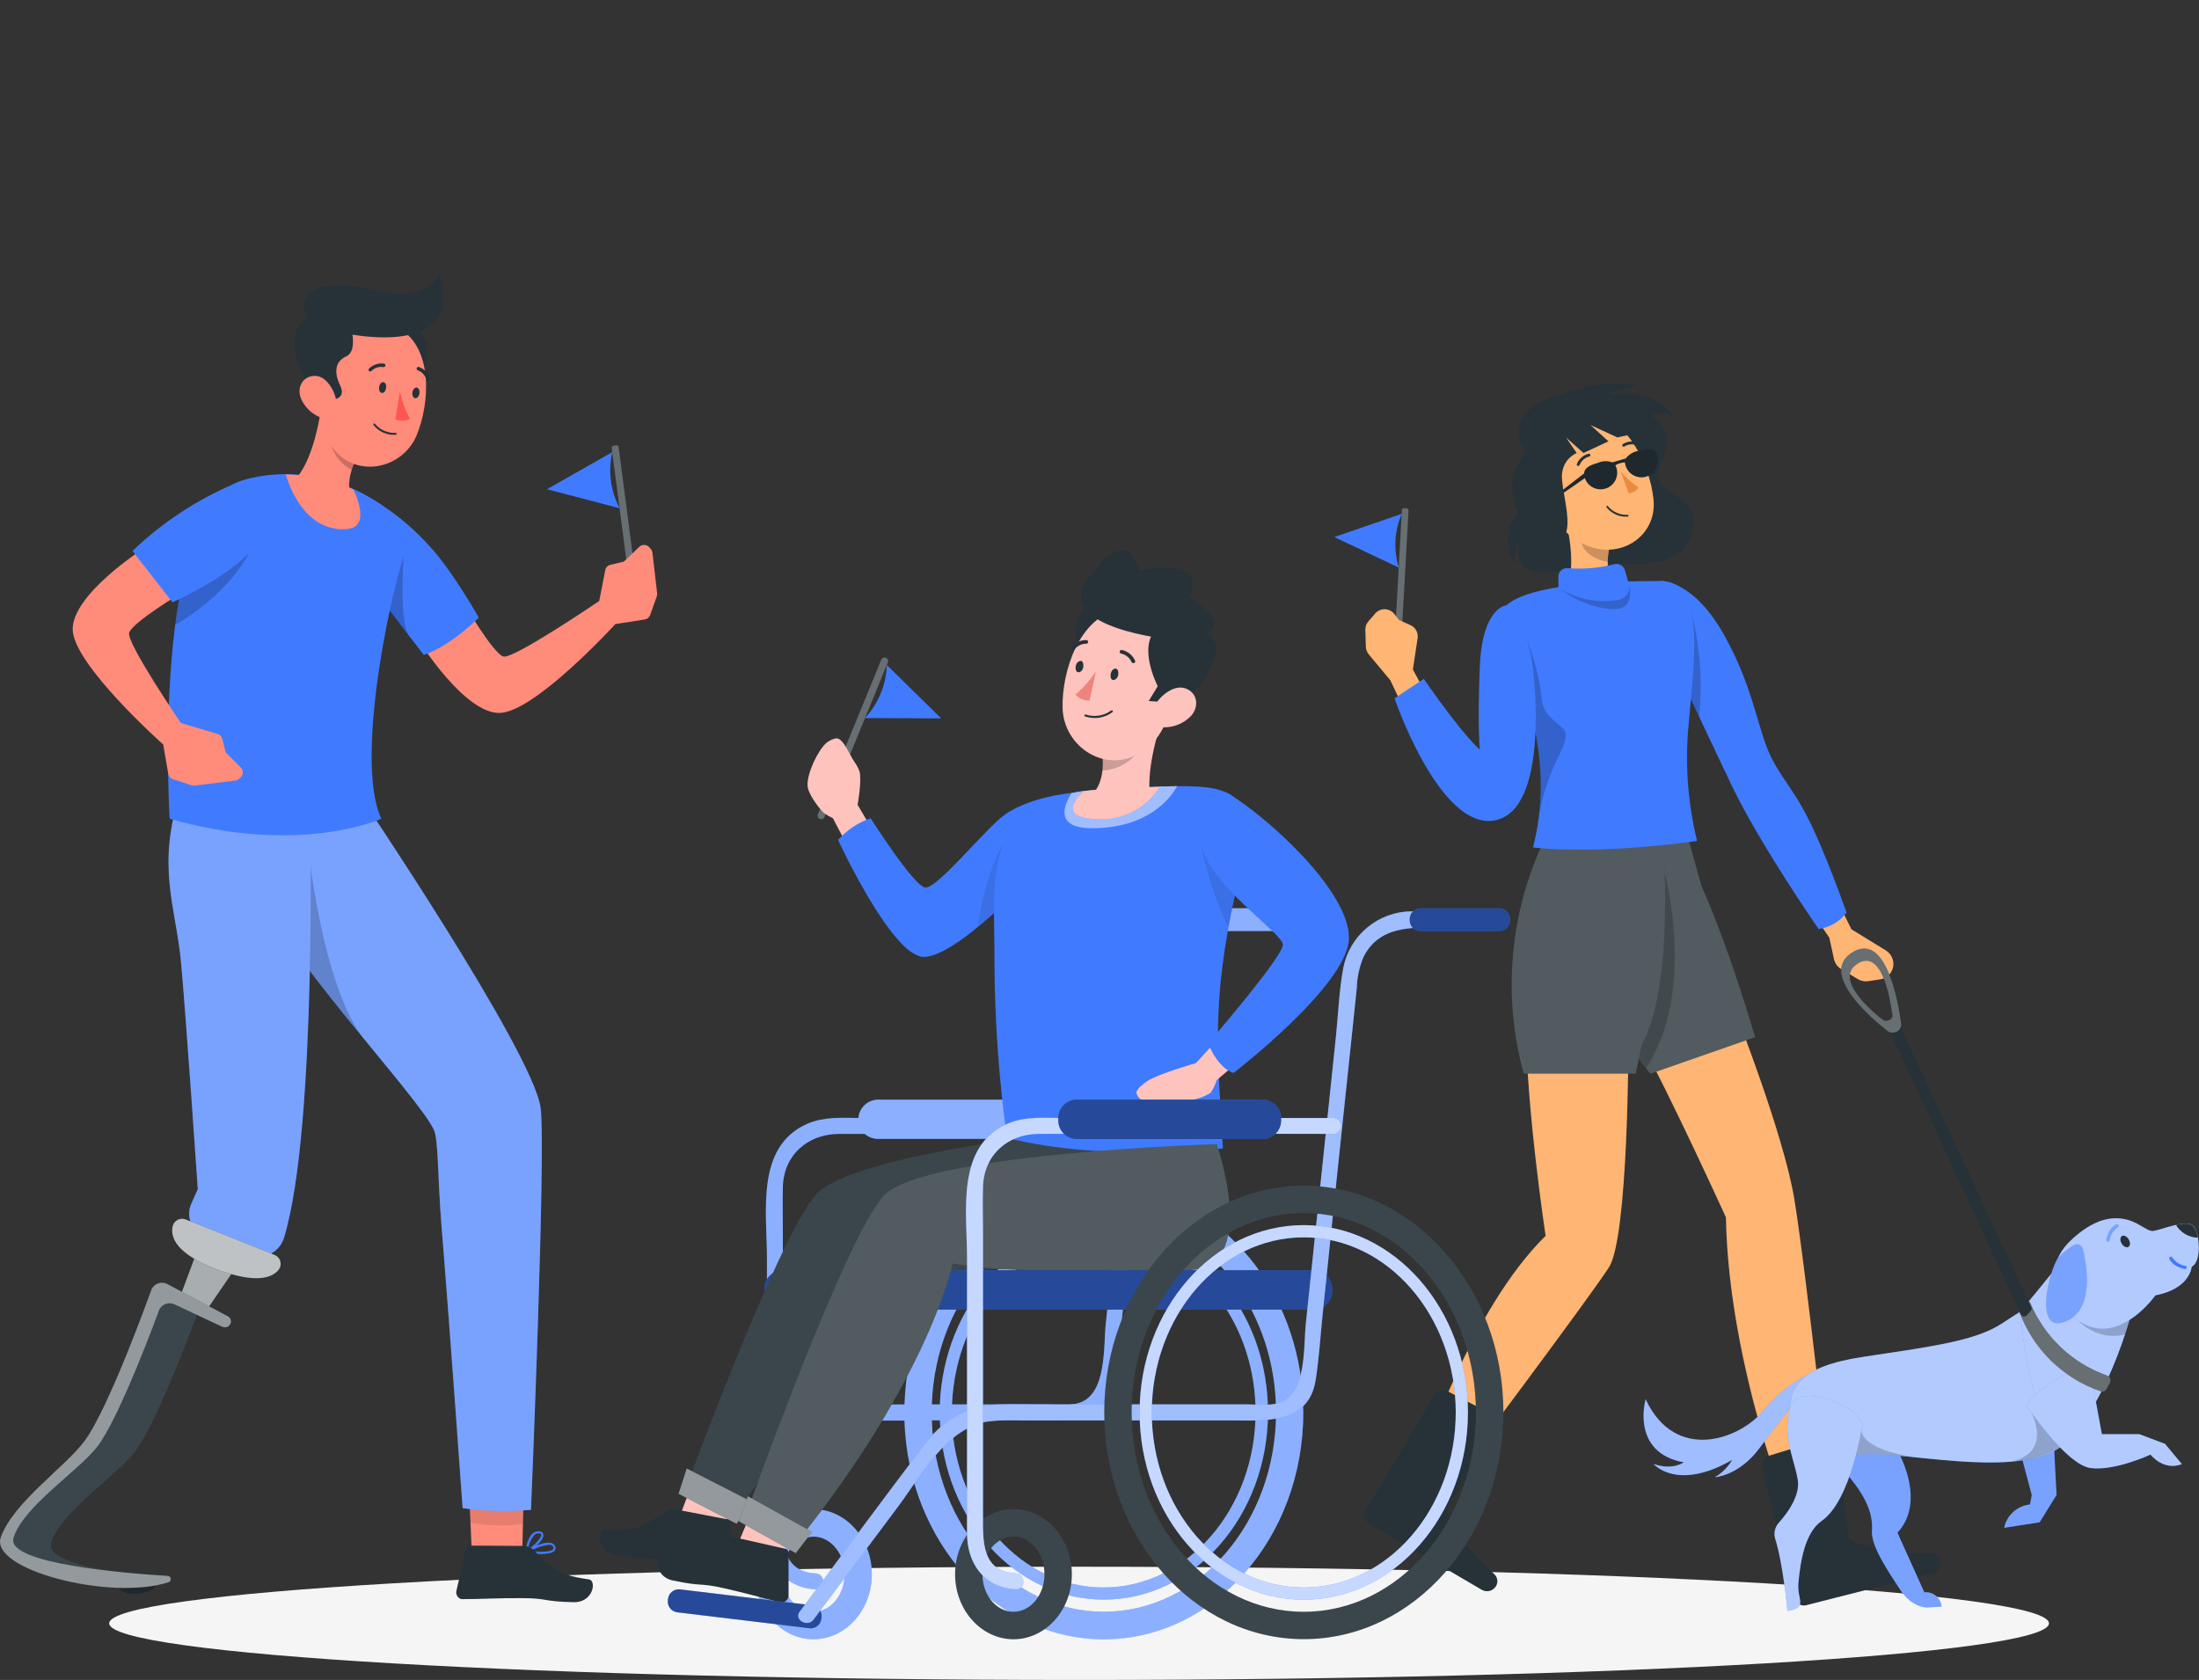 <svg width="572" height="437" viewBox="0 0 572 437" fill="none" xmlns="http://www.w3.org/2000/svg">
<rect x="0" y="0" width="572" height="437" fill="#333333" stroke="none"/>
<path d="M280.69 437C420.023 437 532.975 430.406 532.975 422.271C532.975 414.136 420.023 407.542 280.69 407.542C141.357 407.542 28.406 414.136 28.406 422.271C28.406 430.406 141.357 437 280.69 437Z" fill="#F5F5F5"/>
<path d="M396.924 117.679C396.924 117.679 389.56 107.894 404.445 102.976C419.33 98.057 425.979 100.256 425.979 100.256C425.979 100.256 420.28 101.31 418.537 102.442C416.793 103.574 430.104 99.593 435.647 108.714C435.647 108.714 432.798 106.905 430.26 107.699C427.723 108.493 437.013 110.444 432.134 120.164C427.255 129.884 443.402 126.982 440.084 138.654C436.766 150.325 420.319 145.55 413.8 146.63C407.282 147.71 393.372 153.786 395.103 140.658C395.103 140.658 393.801 142.258 394.14 146.695C394.14 146.695 389.338 140.658 394.855 133.007C393.596 130.546 393.12 127.758 393.49 125.019C393.859 122.279 395.058 119.718 396.924 117.679Z" fill="#263238"/>
<path d="M451.469 263.423C451.469 263.423 463.831 294.795 466.68 311.567C469.53 328.339 476.829 394.595 476.829 394.595L466.056 395.896C466.056 395.896 449.609 355.325 448.945 316.667C448.945 316.667 434.047 284.021 427.072 271.66L451.469 263.423Z" fill="#FFB573"/>
<path d="M477.688 376.326L480.837 399.175C480.895 399.65 481.09 400.098 481.397 400.465C481.704 400.832 482.11 401.102 482.567 401.244C485.556 402.225 488.597 403.041 491.675 403.69C495.211 403.978 498.76 404.074 502.306 403.976C502.884 403.968 503.447 404.163 503.896 404.527C504.345 404.891 504.653 405.4 504.765 405.967C504.912 406.649 504.789 407.362 504.423 407.956C504.057 408.55 503.476 408.979 502.801 409.155L469.842 417.548C469.52 417.633 469.184 417.653 468.853 417.607C468.523 417.561 468.206 417.449 467.92 417.278C467.634 417.107 467.384 416.88 467.187 416.611C466.99 416.343 466.848 416.037 466.771 415.713L458.378 381.882C458.219 381.212 458.319 380.506 458.66 379.907C459 379.308 459.555 378.861 460.213 378.656L474.435 374.258C474.785 374.143 475.157 374.108 475.522 374.155C475.888 374.201 476.238 374.327 476.549 374.525C476.86 374.723 477.123 374.987 477.32 375.298C477.517 375.61 477.643 375.961 477.688 376.326Z" fill="#263238"/>
<path d="M438.796 216.842L442.595 230.491C442.595 230.491 448.62 243.165 456.544 269.787L429.297 279.298C429.297 279.298 412.811 260.6 409.012 239.365C405.213 218.13 409.012 218.078 409.012 218.078L438.796 216.842Z" fill="#263238"/>
<path opacity="0.2" d="M438.796 216.842L442.595 230.491C442.595 230.491 448.62 243.165 456.544 269.787L429.297 279.298C429.297 279.298 412.811 260.6 409.012 239.365C405.213 218.13 409.012 218.078 409.012 218.078L438.796 216.842Z" fill="white"/>
<path opacity="0.2" d="M433.019 227.133L428.022 228.565V236.372L422.896 252.545C422.896 252.545 422.193 261.719 422.258 269.903C424.704 273.585 426.864 276.409 428.126 277.905C441.437 257.815 433.019 227.133 433.019 227.133Z" fill="black"/>
<path d="M423.585 271.023C423.585 271.023 423.585 321.768 418.524 329.653C413.462 337.539 378.265 384.472 378.265 384.472L370.354 378.825C370.354 378.825 382.39 340.805 402.038 321.469C402.038 321.469 396.963 287.873 396.963 266.963L423.585 271.023Z" fill="#FFB573"/>
<path d="M390.678 372.54L376.886 391.043C376.594 391.42 376.416 391.873 376.375 392.349C376.333 392.824 376.429 393.301 376.652 393.723C378.084 396.51 379.661 399.22 381.375 401.843C383.693 404.53 386.151 407.093 388.74 409.52C389.153 409.923 389.414 410.457 389.478 411.031C389.542 411.605 389.406 412.184 389.091 412.669C388.713 413.255 388.124 413.674 387.446 413.839C386.768 414.004 386.053 413.901 385.448 413.553L356.106 396.339C355.818 396.172 355.566 395.95 355.365 395.685C355.164 395.42 355.018 395.117 354.936 394.794C354.853 394.472 354.836 394.136 354.885 393.807C354.934 393.478 355.049 393.162 355.221 392.878L373.048 362.951C373.406 362.361 373.974 361.929 374.637 361.74C375.301 361.552 376.011 361.622 376.626 361.936L389.833 368.819C390.155 368.986 390.437 369.222 390.66 369.509C390.882 369.797 391.039 370.129 391.119 370.483C391.2 370.838 391.202 371.205 391.126 371.56C391.05 371.916 390.897 372.25 390.678 372.54Z" fill="#263238"/>
<path d="M432.459 216.842C432.459 216.842 435.946 255.812 427.072 271.66L425.485 279.272H396.339C390.769 259.002 392.681 237.405 401.726 218.429L432.459 216.842Z" fill="#263238"/>
<path opacity="0.2" d="M432.459 216.842C432.459 216.842 435.946 255.812 427.072 271.66L425.485 279.272H396.339C390.769 259.002 392.681 237.405 401.726 218.429L432.459 216.842Z" fill="white"/>
<path d="M477.467 233.314L481.579 241.72L490.557 247.237C491.41 247.761 492.039 248.581 492.326 249.54C492.495 250.092 492.545 250.675 492.472 251.248C492.398 251.821 492.204 252.372 491.901 252.865C491.598 253.357 491.194 253.779 490.716 254.103C490.237 254.427 489.695 254.646 489.125 254.744L486.042 255.213C485.081 255.384 484.091 255.199 483.257 254.692L478.924 252.09C478.452 251.805 478.043 251.428 477.72 250.981C477.398 250.534 477.17 250.026 477.05 249.488L475.84 243.919L470.454 235.994L477.467 233.314Z" fill="#FFB573"/>
<path d="M431.939 151.119C431.939 151.119 440.383 150.598 448.62 165.432C456.856 180.265 457.117 191 461.632 198.716C467.11 208.11 469.556 207.577 480.329 237.374C479.461 238.536 478.369 239.514 477.118 240.249C475.867 240.984 474.481 241.462 473.043 241.655C473.043 241.655 457.819 219.691 450.52 204.467C443.22 189.243 430.247 161.372 430.247 161.372L431.939 151.119Z" fill="#407BFF"/>
<path opacity="0.2" d="M441.984 186.459C442.936 177.059 442.182 167.564 439.759 158.432L436.675 161.906C436.675 161.906 435.959 166.004 435.088 171.756C437.091 176.037 439.512 181.215 441.984 186.459Z" fill="black"/>
<path d="M407.008 134.074C408.479 139.786 410.209 150.312 406.384 154.398C411.146 157.691 416.316 160.35 421.764 162.309C427.879 156.636 424.366 153.383 424.366 153.383C417.86 152.173 417.73 147.411 418.55 142.87L407.008 134.074Z" fill="#FFB573"/>
<path opacity="0.2" d="M411.732 137.704L418.576 142.909C418.359 143.967 418.233 145.043 418.198 146.123C415.726 145.902 411.888 143.911 411.484 141.334C411.353 140.119 411.437 138.89 411.732 137.704Z" fill="black"/>
<path d="M400.659 125.902C404.354 134.698 405.733 138.511 411.888 141.516C421.139 146.058 431.132 139.591 430.104 129.871C429.206 121.114 423.312 108.206 413.267 107.751C411.046 107.626 408.83 108.073 406.831 109.048C404.832 110.023 403.116 111.494 401.848 113.322C400.579 115.149 399.8 117.27 399.585 119.484C399.37 121.698 399.726 123.93 400.62 125.967L400.659 125.902Z" fill="#FFB573"/>
<path d="M401.01 133.762C402.095 135.255 403.728 136.257 405.551 136.546C407.971 136.911 408.882 134.673 407.958 132.552C407.138 130.639 404.874 128.141 402.571 128.752C402.075 128.9 401.622 129.168 401.253 129.533C400.885 129.897 400.611 130.346 400.457 130.841C400.303 131.336 400.272 131.861 400.369 132.371C400.465 132.88 400.685 133.358 401.01 133.762Z" fill="#FFB573"/>
<path d="M421.673 122.766C423.001 124.323 424.538 125.689 426.24 126.826C425.942 127.251 425.554 127.607 425.105 127.867C424.655 128.128 424.155 128.288 423.637 128.335L421.673 122.766Z" fill="#ED893E"/>
<path d="M410.573 121.193C410.51 121.212 410.442 121.212 410.378 121.193C410.332 121.174 410.29 121.147 410.254 121.112C410.219 121.077 410.19 121.035 410.171 120.989C410.152 120.943 410.142 120.894 410.141 120.844C410.141 120.794 410.151 120.744 410.17 120.698C410.432 120.037 410.848 119.449 411.385 118.982C411.922 118.516 412.563 118.185 413.254 118.018C413.352 118.006 413.45 118.032 413.53 118.09C413.609 118.148 413.664 118.234 413.683 118.33C413.693 118.378 413.692 118.427 413.682 118.475C413.672 118.523 413.652 118.568 413.624 118.608C413.597 118.648 413.561 118.682 413.52 118.708C413.478 118.734 413.432 118.752 413.384 118.76C412.818 118.907 412.295 119.187 411.859 119.576C411.422 119.965 411.084 120.452 410.873 120.998C410.843 121.052 410.8 121.099 410.748 121.133C410.695 121.167 410.636 121.187 410.573 121.193Z" fill="#263238"/>
<path d="M426.096 115.87C426.033 115.889 425.965 115.889 425.901 115.87C425.363 115.647 424.779 115.555 424.198 115.6C423.617 115.645 423.055 115.827 422.557 116.13C422.518 116.16 422.474 116.182 422.426 116.194C422.379 116.207 422.329 116.209 422.28 116.202C422.232 116.195 422.185 116.178 422.143 116.152C422.101 116.126 422.065 116.092 422.037 116.052C421.98 115.968 421.958 115.866 421.975 115.767C421.992 115.667 422.047 115.578 422.128 115.518C422.73 115.141 423.414 114.912 424.122 114.851C424.83 114.789 425.543 114.898 426.201 115.167C426.248 115.183 426.291 115.208 426.328 115.241C426.366 115.274 426.396 115.314 426.418 115.359C426.44 115.404 426.452 115.452 426.455 115.502C426.458 115.552 426.451 115.601 426.435 115.648C426.409 115.716 426.365 115.774 426.307 115.818C426.25 115.862 426.181 115.888 426.11 115.896L426.096 115.87Z" fill="#263238"/>
<path d="M416.077 123.365C416.338 124.094 416.923 124.549 417.379 124.393C417.834 124.237 418.029 123.495 417.769 122.767C417.509 122.038 416.923 121.583 416.468 121.739C416.012 121.895 415.778 122.636 416.077 123.365Z" fill="#263238"/>
<path d="M424.353 120.477C424.613 121.206 425.199 121.661 425.654 121.492C426.11 121.323 426.305 120.607 426.058 119.865C425.81 119.124 425.212 118.681 424.756 118.85C424.301 119.02 424.093 119.735 424.353 120.477Z" fill="#263238"/>
<path d="M424.561 118.954L426.136 117.835C426.136 117.835 425.719 119.526 424.561 118.954Z" fill="#263238"/>
<path d="M416.286 121.855L417.86 120.736C417.86 120.736 417.444 122.415 416.286 121.855Z" fill="#263238"/>
<path d="M362.883 174.58L363.52 174.615C363.821 174.632 364.079 174.401 364.095 174.1L366.384 132.786C366.4 132.484 366.169 132.227 365.868 132.21L365.231 132.175C364.93 132.158 364.672 132.389 364.656 132.69L362.368 174.004C362.351 174.306 362.582 174.563 362.883 174.58Z" fill="#263238"/>
<path opacity="0.3" d="M362.883 174.58L363.52 174.615C363.821 174.632 364.079 174.401 364.095 174.1L366.384 132.786C366.4 132.484 366.169 132.227 365.868 132.21L365.231 132.175C364.93 132.158 364.672 132.389 364.656 132.69L362.368 174.004C362.351 174.306 362.582 174.563 362.883 174.58Z" fill="white"/>
<path d="M347.076 139.695L364.629 133.658C362.707 138.078 362.434 143.041 363.861 147.645L347.076 139.695Z" fill="#407BFF"/>
<path d="M398.759 220.433C398.759 220.433 414.191 222.541 441.437 218.741C439.123 209.277 438.341 199.502 439.121 189.79C440.422 173.526 444.183 151.132 431.939 151.132C417.99 151.132 397.913 151.978 391.798 157.469C385.682 162.96 407.321 187.266 398.759 220.433Z" fill="#407BFF"/>
<path d="M405.369 152.745V150C405.366 149.683 405.431 149.369 405.561 149.079C405.69 148.79 405.881 148.532 406.119 148.323C406.358 148.114 406.639 147.959 406.943 147.869C407.246 147.779 407.566 147.756 407.88 147.801C411.967 148.116 416.077 147.755 420.046 146.734C420.595 146.622 421.165 146.719 421.647 147.005C422.128 147.291 422.485 147.747 422.648 148.282L423.507 151.249C423.507 151.249 425.42 155.712 419.942 156.206C410.378 157.052 405.369 152.745 405.369 152.745Z" fill="#407BFF"/>
<path opacity="0.2" d="M401.023 181.827C400.555 174.853 396.963 165.588 396.963 165.588L392.422 167.852C395.883 177.924 403.001 194.019 400.099 213.758C400.099 213.667 400.099 213.589 400.099 213.498C402.454 198.99 407.659 194.969 407.269 190.857C407.086 188.463 401.465 187.227 401.023 181.827Z" fill="black"/>
<path opacity="0.2" d="M423.585 151.796C423.898 152.993 424.158 155.817 419.851 156.207C415.007 156.808 410.102 155.759 405.928 153.227C409.626 156.124 414.062 157.927 418.732 158.432C426.188 159.082 423.585 151.796 423.585 151.796Z" fill="black"/>
<path d="M371.538 181.553L367.518 174.163L368.741 166.03C368.848 165.332 368.722 164.617 368.384 163.996C368.045 163.376 367.513 162.884 366.867 162.595L363.926 161.294L362.625 159.629C362.322 159.265 361.943 158.973 361.515 158.772C361.087 158.572 360.619 158.468 360.146 158.468C359.673 158.468 359.206 158.572 358.778 158.772C358.35 158.973 357.971 159.265 357.668 159.629L355.924 161.658C355.405 162.272 355.128 163.054 355.143 163.857L355.287 168.255C355.31 168.977 355.575 169.669 356.041 170.22L361.662 176.973L365.462 185.001L371.538 181.553Z" fill="#FFB573"/>
<path d="M391.798 157.469C391.798 157.469 385.565 157.898 384.927 173.421C384.29 188.944 384.927 194.969 384.927 194.969C384.927 194.969 381.128 192.119 370.354 176.596L362.742 181.658C362.742 181.658 374.453 215.996 388.766 213.406C403.079 210.817 398.915 175.672 398.915 175.672C398.915 175.672 398.03 161.528 391.798 157.469Z" fill="#407BFF"/>
<path d="M422.284 134.373C422.674 134.399 423.065 134.399 423.455 134.373C423.514 134.355 423.564 134.316 423.595 134.263C423.626 134.21 423.637 134.147 423.624 134.087C423.612 134.043 423.587 134.003 423.552 133.973C423.517 133.943 423.475 133.924 423.429 133.918C422.445 133.972 421.462 133.795 420.558 133.402C419.655 133.009 418.856 132.41 418.224 131.654C418.181 131.611 418.122 131.588 418.062 131.588C418.001 131.588 417.943 131.611 417.899 131.654C417.862 131.7 417.842 131.757 417.842 131.816C417.842 131.875 417.862 131.933 417.899 131.979C418.436 132.647 419.1 133.203 419.853 133.614C420.605 134.025 421.431 134.283 422.284 134.373Z" fill="#263238"/>
<path d="M412.551 122.766L406.332 127.593V128.465L412.942 123.872L412.551 122.766Z" fill="#263238"/>
<path opacity="0.2" d="M412.551 122.766L406.332 127.593V128.465L412.942 123.872L412.551 122.766Z" fill="black"/>
<path d="M400.307 111.98C400.307 111.98 413.059 97.667 425.914 112.617L420.71 113.788L413.709 110.561L418.394 114.803L411.888 117.835L407.347 113.788L410.118 117.835C409.09 118.3 408.2 119.024 407.536 119.936C406.872 120.849 406.457 121.918 406.332 123.04C405.655 127.164 411.042 140.775 404.315 140.632C397.588 140.488 397.106 125.33 397.106 125.33L400.307 111.98Z" fill="#263238"/>
<path d="M431.106 118.59C430.429 116.3 428.504 116.573 426.214 117.289C424.897 117.486 423.711 118.192 422.909 119.254L419.422 120.282C418.173 119.824 416.794 119.876 415.583 120.425C413.306 121.088 411.523 121.908 412.2 124.185C412.36 124.728 412.625 125.235 412.981 125.676C413.336 126.117 413.775 126.483 414.272 126.755C414.769 127.026 415.315 127.196 415.878 127.257C416.441 127.317 417.011 127.266 417.554 127.106C418.098 126.946 418.604 126.681 419.045 126.326C419.486 125.97 419.853 125.531 420.124 125.034C420.395 124.537 420.566 123.991 420.626 123.428C420.686 122.865 420.635 122.295 420.475 121.752C420.404 121.502 420.304 121.262 420.176 121.036C420.544 120.784 420.954 120.599 421.386 120.49C421.806 120.351 422.245 120.281 422.687 120.282C422.709 120.546 422.757 120.808 422.831 121.062C423.153 122.16 423.899 123.084 424.903 123.632C425.907 124.18 427.088 124.306 428.185 123.983C429.282 123.661 430.207 122.915 430.754 121.911C431.302 120.907 431.429 119.726 431.106 118.629V118.59Z" fill="#263238"/>
<path opacity="0.2" d="M431.106 118.59C430.429 116.3 428.504 116.573 426.214 117.289C424.897 117.486 423.711 118.192 422.909 119.254L419.422 120.282C418.173 119.824 416.794 119.876 415.583 120.425C413.306 121.088 411.523 121.908 412.2 124.185C412.36 124.728 412.625 125.235 412.981 125.676C413.336 126.117 413.775 126.483 414.272 126.755C414.769 127.026 415.315 127.196 415.878 127.257C416.441 127.317 417.011 127.266 417.554 127.106C418.098 126.946 418.604 126.681 419.045 126.326C419.486 125.97 419.853 125.531 420.124 125.034C420.395 124.537 420.566 123.991 420.626 123.428C420.686 122.865 420.635 122.295 420.475 121.752C420.404 121.502 420.304 121.262 420.176 121.036C420.544 120.784 420.954 120.599 421.386 120.49C421.806 120.351 422.245 120.281 422.687 120.282C422.709 120.546 422.757 120.808 422.831 121.062C423.153 122.16 423.899 123.084 424.903 123.632C425.907 124.18 427.088 124.306 428.185 123.983C429.282 123.661 430.207 122.915 430.754 121.911C431.302 120.907 431.429 119.726 431.106 118.629V118.59Z" fill="black"/>
<path d="M492.339 375.117C492.339 375.117 501.968 389.534 493.562 398.694L500.55 414.204C501.091 414.141 501.64 414.189 502.162 414.345C502.685 414.501 503.17 414.761 503.589 415.111C504.008 415.46 504.351 415.891 504.598 416.377C504.845 416.863 504.99 417.394 505.026 417.938L501.122 418.134C501.122 418.134 497.323 418.134 494.395 413.697C491.467 409.26 486.653 402.233 486.926 398.252C487.2 394.27 486.002 389.69 479.601 382.507C473.199 375.325 488.917 371.382 492.339 375.117Z" fill="#407BFF"/>
<path opacity="0.3" d="M492.339 375.117C492.339 375.117 501.968 389.534 493.562 398.694L500.55 414.204C501.091 414.141 501.64 414.189 502.162 414.345C502.685 414.501 503.17 414.761 503.589 415.111C504.008 415.46 504.351 415.891 504.598 416.377C504.845 416.863 504.99 417.394 505.026 417.938L501.122 418.134C501.122 418.134 497.323 418.134 494.395 413.697C491.467 409.26 486.653 402.233 486.926 398.252C487.2 394.27 486.002 389.69 479.601 382.507C473.199 375.325 488.917 371.382 492.339 375.117Z" fill="white"/>
<path d="M470.258 357.577C465.913 359.767 462.071 362.838 458.977 366.594C452.875 374.401 435.829 380.659 428.061 363.991C428.061 363.991 424.041 377.823 437.989 380.386C437.989 380.386 435.14 382.572 430.117 380.803C430.117 380.803 436.207 388.05 450.585 379.736C449.497 381.603 447.947 383.158 446.082 384.251C446.082 384.251 452.38 383.925 457.793 376.535C462.1 370.64 468.658 362.56 468.658 362.56L470.258 357.577Z" fill="#407BFF"/>
<path opacity="0.5" d="M470.258 357.577C465.913 359.767 462.071 362.838 458.977 366.594C452.875 374.401 435.829 380.659 428.061 363.991C428.061 363.991 424.041 377.823 437.989 380.386C437.989 380.386 435.14 382.572 430.117 380.803C430.117 380.803 436.207 388.05 450.585 379.736C449.497 381.603 447.947 383.158 446.082 384.251C446.082 384.251 452.38 383.925 457.793 376.535C462.1 370.64 468.658 362.56 468.658 362.56L470.258 357.577Z" fill="white"/>
<path d="M534.055 371.682L534.94 388.883L530.542 395.988L521.316 397.419C521.649 395.827 522.479 394.383 523.685 393.293C524.892 392.203 526.413 391.525 528.03 391.355L528.499 388.896L524.595 374.193L534.055 371.682Z" fill="#407BFF"/>
<path opacity="0.3" d="M534.055 371.682L534.94 388.883L530.542 395.988L521.316 397.419C521.649 395.827 522.479 394.383 523.685 393.293C524.892 392.203 526.413 391.525 528.03 391.355L528.499 388.896L524.595 374.193L534.055 371.682Z" fill="white"/>
<path d="M465.457 366.672C466.107 360.986 467.63 355.508 484.636 352.957C501.643 350.407 511.297 349.054 518.115 345.749C524.934 342.444 530.047 335.196 537.633 342.626C545.219 350.056 547.496 369.613 535.031 377.029C522.565 384.446 494.421 377.237 484.116 378.408C473.81 379.58 464.208 377.602 465.457 366.672Z" fill="#407BFF"/>
<path opacity="0.6" d="M465.457 366.672C466.107 360.986 467.63 355.508 484.636 352.957C501.643 350.407 511.297 349.054 518.115 345.749C524.934 342.444 530.047 335.196 537.633 342.626C545.219 350.056 547.496 369.613 535.031 377.029C522.565 384.446 494.421 377.237 484.116 378.408C473.81 379.58 464.208 377.602 465.457 366.672Z" fill="white"/>
<path d="M525.441 341.247C525.441 341.247 536.098 328.587 539.637 323.33C543.176 318.073 556.058 324.852 556.721 328.47C557.385 332.087 551.816 357.095 540.756 371.343C529.696 385.591 525.441 341.247 525.441 341.247Z" fill="#407BFF"/>
<path opacity="0.6" d="M525.441 341.247C525.441 341.247 536.098 328.587 539.637 323.33C543.176 318.073 556.058 324.852 556.721 328.47C557.385 332.087 551.816 357.095 540.756 371.343C529.696 385.591 525.441 341.247 525.441 341.247Z" fill="white"/>
<path opacity="0.2" d="M498.312 379.098C483.491 376.938 484.22 371.994 484.22 371.994L481.071 371.083L479.015 374.115L478.846 378.695C480.585 378.701 482.323 378.605 484.051 378.409C487.343 378.031 492.469 378.513 498.364 379.098H498.312Z" fill="black"/>
<path d="M484.48 370.445C484.48 370.445 481.539 390.275 473.889 395.584C469.478 398.642 468.293 406.201 467.786 411.913C467.422 416.129 470.388 418.133 464.949 419.057C464.949 419.057 463.83 406.761 461.788 400.359C461.554 399.637 461.514 398.867 461.671 398.125C461.829 397.383 462.179 396.695 462.685 396.13C464.936 393.619 468.372 389 467.617 384.81C466.498 378.682 463.856 374.531 465.457 366.672C467.057 358.813 483.439 365.735 484.48 370.445Z" fill="#407BFF"/>
<path opacity="0.6" d="M484.48 370.445C484.48 370.445 481.539 390.275 473.889 395.584C469.478 398.642 468.293 406.201 467.786 411.913C467.422 416.129 470.388 418.133 464.949 419.057C464.949 419.057 463.83 406.761 461.788 400.359C461.554 399.637 461.514 398.867 461.671 398.125C461.829 397.383 462.179 396.695 462.685 396.13C464.936 393.619 468.372 389 467.617 384.81C466.498 378.682 463.856 374.531 465.457 366.672C467.057 358.813 483.439 365.735 484.48 370.445Z" fill="white"/>
<path opacity="0.2" d="M534.771 366.177L530.06 365.396L528.356 367.374C528.356 367.374 534.159 377.784 523.06 380.217C527.215 380.047 531.282 378.959 534.966 377.029C535.95 376.447 536.871 375.762 537.711 374.986L534.771 366.177Z" fill="black"/>
<path d="M527.406 366.022C527.406 366.022 537.49 381.024 543.775 381.87C550.059 382.716 559.389 378.37 559.389 378.37C559.389 378.37 562.681 382.703 567.547 380.855L563.149 375.572L556.461 373.061H546.728C546.728 373.061 544.243 359.386 543.619 356.081C542.994 352.776 525.766 363.706 527.406 366.022Z" fill="#407BFF"/>
<path opacity="0.6" d="M527.406 366.022C527.406 366.022 537.49 381.024 543.775 381.87C550.059 382.716 559.389 378.37 559.389 378.37C559.389 378.37 562.681 382.703 567.547 380.855L563.149 375.572L556.461 373.061H546.728C546.728 373.061 544.243 359.386 543.619 356.081C542.994 352.776 525.766 363.706 527.406 366.022Z" fill="white"/>
<path opacity="0.2" d="M552.883 336.16L544.087 339.79L540.808 343.693C540.808 343.693 545.7 349.002 552.753 347.09C553.846 343.746 554.717 340.584 555.355 337.838C554.578 337.213 553.751 336.651 552.883 336.16Z" fill="black"/>
<path d="M537.594 323.746C537.594 323.746 542.994 317.592 549.148 316.967C555.303 316.343 558.048 320.467 560.104 320.207C562.16 319.947 568.822 317.032 570.514 318.906C572.205 320.78 572.752 328.235 570.11 329.485C570.11 329.485 569.772 335.21 560.664 336.953C560.664 336.953 554.158 346.179 546.195 345.632C538.232 345.086 529.214 333.388 537.594 323.746Z" fill="#407BFF"/>
<path opacity="0.6" d="M537.594 323.746C537.594 323.746 542.994 317.592 549.148 316.967C555.303 316.343 558.048 320.467 560.104 320.207C562.16 319.947 568.822 317.032 570.514 318.906C572.205 320.78 572.752 328.235 570.11 329.485C570.11 329.485 569.772 335.21 560.664 336.953C560.664 336.953 554.158 346.179 546.195 345.632C538.232 345.086 529.214 333.388 537.594 323.746Z" fill="white"/>
<path d="M539.39 323.916C539.599 323.777 539.839 323.691 540.088 323.663C540.338 323.636 540.591 323.669 540.825 323.76C541.059 323.85 541.269 323.995 541.435 324.183C541.602 324.371 541.722 324.596 541.784 324.839C542.903 329.446 544.711 340.362 537.685 343.576C528.694 347.688 532.975 330.5 535.395 327.117C536.582 325.881 537.925 324.805 539.39 323.916Z" fill="#407BFF"/>
<path opacity="0.3" d="M539.39 323.916C539.599 323.777 539.839 323.691 540.088 323.663C540.338 323.636 540.591 323.669 540.825 323.76C541.059 323.85 541.269 323.995 541.435 324.183C541.602 324.371 541.722 324.596 541.784 324.839C542.903 329.446 544.711 340.362 537.685 343.576C528.694 347.688 532.975 330.5 535.395 327.117C536.582 325.881 537.925 324.805 539.39 323.916Z" fill="white"/>
<path d="M525.168 340.935C526.905 345.801 529.716 350.214 533.392 353.845C537.068 357.476 541.515 360.232 546.403 361.91C546.701 362.012 547.027 362.003 547.319 361.883C547.611 361.763 547.85 361.541 547.99 361.259L548.836 359.658C548.926 359.492 548.978 359.308 548.989 359.119C549 358.93 548.97 358.742 548.9 358.566C548.831 358.39 548.724 358.231 548.587 358.101C548.45 357.97 548.287 357.872 548.108 357.811C543.646 356.245 539.563 353.759 536.124 350.513C532.685 347.267 529.968 343.334 528.147 338.97C528.078 338.813 527.971 338.675 527.835 338.571C527.699 338.466 527.539 338.397 527.37 338.369C527.2 338.342 527.027 338.358 526.865 338.415C526.703 338.472 526.558 338.569 526.443 338.697L525.376 339.907C525.251 340.043 525.166 340.211 525.129 340.392C525.092 340.573 525.106 340.761 525.168 340.935Z" fill="#263238"/>
<path opacity="0.3" d="M525.168 340.935C526.905 345.801 529.716 350.214 533.392 353.845C537.068 357.476 541.515 360.232 546.403 361.91C546.701 362.012 547.027 362.003 547.319 361.883C547.611 361.763 547.85 361.541 547.99 361.259L548.836 359.658C548.926 359.492 548.978 359.308 548.989 359.119C549 358.93 548.97 358.742 548.9 358.566C548.831 358.39 548.724 358.231 548.587 358.101C548.45 357.97 548.287 357.872 548.108 357.811C543.646 356.245 539.563 353.759 536.124 350.513C532.685 347.267 529.968 343.334 528.147 338.97C528.078 338.813 527.971 338.675 527.835 338.571C527.699 338.466 527.539 338.397 527.37 338.369C527.2 338.342 527.027 338.358 526.865 338.415C526.703 338.472 526.558 338.569 526.443 338.697L525.376 339.907C525.251 340.043 525.166 340.211 525.129 340.392C525.092 340.573 525.106 340.761 525.168 340.935Z" fill="white"/>
<path d="M551.881 323.473C552.336 324.254 553.117 324.644 553.638 324.345C554.158 324.046 554.184 323.161 553.716 322.393C553.247 321.626 552.493 321.222 551.972 321.522C551.452 321.821 551.413 322.693 551.881 323.473Z" fill="#263238"/>
<path d="M551.1 318.815C551.11 318.904 551.094 318.993 551.052 319.072C551.01 319.151 550.945 319.216 550.866 319.257C550.294 319.642 549.807 320.141 549.438 320.723C549.068 321.306 548.823 321.958 548.719 322.64C548.703 322.752 548.643 322.853 548.553 322.921C548.463 322.989 548.35 323.019 548.238 323.005C548.183 322.997 548.13 322.978 548.082 322.949C548.035 322.921 547.993 322.883 547.961 322.838C547.928 322.793 547.904 322.742 547.892 322.688C547.879 322.634 547.877 322.578 547.886 322.523C547.886 322.419 548.342 319.569 550.489 318.502C550.589 318.452 550.705 318.443 550.812 318.477C550.919 318.511 551.009 318.585 551.061 318.685C551.08 318.726 551.093 318.77 551.1 318.815Z" fill="#407BFF"/>
<path opacity="0.3" d="M551.1 318.815C551.11 318.904 551.094 318.993 551.052 319.072C551.01 319.151 550.945 319.216 550.866 319.257C550.294 319.642 549.807 320.141 549.438 320.723C549.068 321.306 548.823 321.958 548.719 322.64C548.703 322.752 548.643 322.853 548.553 322.921C548.463 322.989 548.35 323.019 548.238 323.005C548.183 322.997 548.13 322.978 548.082 322.949C548.035 322.921 547.993 322.883 547.961 322.838C547.928 322.793 547.904 322.742 547.892 322.688C547.879 322.634 547.877 322.578 547.886 322.523C547.886 322.419 548.342 319.569 550.489 318.502C550.589 318.452 550.705 318.443 550.812 318.477C550.919 318.511 551.009 318.585 551.061 318.685C551.08 318.726 551.093 318.77 551.1 318.815Z" fill="white"/>
<path d="M564.619 326.882C564.707 326.868 564.796 326.884 564.874 326.926C564.951 326.969 565.013 327.035 565.049 327.116C565.436 327.686 565.936 328.171 566.518 328.54C567.099 328.91 567.751 329.155 568.432 329.263C568.544 329.279 568.645 329.339 568.713 329.429C568.781 329.519 568.811 329.632 568.796 329.744C568.777 329.854 568.716 329.951 568.626 330.017C568.537 330.083 568.425 330.111 568.315 330.096C568.211 330.096 565.374 329.627 564.294 327.493C564.247 327.392 564.239 327.277 564.273 327.171C564.307 327.065 564.379 326.976 564.476 326.921C564.519 326.895 564.569 326.881 564.619 326.882Z" fill="#407BFF"/>
<path d="M566.012 318.633C566.6 319.637 567.444 320.468 568.458 321.04C569.439 321.612 570.549 321.926 571.685 321.951C571.546 320.866 571.139 319.833 570.501 318.945C569.746 318.073 567.937 318.203 566.012 318.633Z" fill="#263238"/>
<path d="M528.369 339.997L493.445 265.193L490.765 266.494L525.636 341.897C525.704 342.041 525.806 342.166 525.933 342.26C526.061 342.355 526.21 342.417 526.367 342.44C526.524 342.463 526.685 342.447 526.834 342.393C526.984 342.339 527.117 342.249 527.224 342.131L528.213 341.038C528.335 340.898 528.415 340.725 528.443 340.541C528.471 340.356 528.445 340.168 528.369 339.997Z" fill="#263238"/>
<path d="M481.852 247.718C472.9 253.235 487.057 265.115 490.96 268.159C491.244 268.385 491.581 268.533 491.939 268.59C492.297 268.647 492.663 268.611 493.003 268.485H493.159C493.612 268.317 493.994 268.001 494.243 267.587C494.491 267.173 494.591 266.686 494.525 266.208C493.706 260.418 490.57 242.344 481.852 247.718ZM490.96 265.492C490.768 265.564 490.56 265.584 490.357 265.552C490.155 265.521 489.963 265.437 489.802 265.31C487.2 263.345 476.79 254.653 483.218 250.646C489.646 246.638 491.754 260.261 492.235 264.035C492.278 264.309 492.223 264.589 492.081 264.827C491.938 265.065 491.717 265.245 491.455 265.336L490.96 265.492Z" fill="#263238"/>
<path opacity="0.3" d="M481.852 247.718C472.9 253.235 487.057 265.115 490.96 268.159C491.244 268.385 491.581 268.533 491.939 268.59C492.297 268.647 492.663 268.611 493.003 268.485H493.159C493.612 268.317 493.994 268.001 494.243 267.587C494.491 267.173 494.591 266.686 494.525 266.208C493.706 260.418 490.57 242.344 481.852 247.718ZM490.96 265.492C490.768 265.564 490.56 265.584 490.357 265.552C490.155 265.521 489.963 265.437 489.802 265.31C487.2 263.345 476.79 254.653 483.218 250.646C489.646 246.638 491.754 260.261 492.235 264.035C492.278 264.309 492.223 264.589 492.081 264.827C491.938 265.065 491.717 265.245 491.455 265.336L490.96 265.492Z" fill="white"/>
<path d="M121.791 382.833L122.871 407.048L135.766 407.36L136.364 382.325L121.791 382.833Z" fill="#FF8B7B"/>
<path opacity="0.1" d="M122.39 396.078C126.893 396.909 131.501 397.019 136.039 396.404L136.286 385.877L129.039 384.16L121.856 384.29L122.39 396.078Z" fill="black"/>
<path d="M136.976 403.86C136.915 403.849 136.86 403.819 136.818 403.775C136.776 403.73 136.749 403.673 136.742 403.612C136.729 403.554 136.737 403.493 136.763 403.439C136.788 403.384 136.831 403.34 136.885 403.313C137.067 403.209 141.374 400.776 143.391 401.348C143.776 401.451 144.107 401.698 144.314 402.038C144.45 402.228 144.523 402.455 144.523 402.689C144.523 402.922 144.45 403.149 144.314 403.339C143.794 403.99 142.22 404.263 140.684 404.25C139.439 404.228 138.198 404.097 136.976 403.86ZM137.913 403.469C140.203 403.769 143.312 403.769 143.885 402.962C143.976 402.871 144.054 402.689 143.885 402.324C143.826 402.218 143.744 402.127 143.645 402.057C143.546 401.987 143.432 401.941 143.313 401.921C143.135 401.869 142.951 401.843 142.766 401.843C141.059 402.067 139.411 402.62 137.913 403.469Z" fill="#407BFF"/>
<path d="M136.82 403.833C136.774 403.808 136.738 403.769 136.715 403.723C136.692 403.677 136.683 403.624 136.689 403.573C136.689 403.417 137.054 400.099 138.628 398.824C138.852 398.636 139.112 398.496 139.391 398.411C139.671 398.326 139.964 398.298 140.255 398.329C141.061 398.42 141.309 398.824 141.335 399.162C141.595 400.541 138.615 403.196 137.132 403.846H137.015C136.984 403.86 136.95 403.866 136.916 403.864C136.881 403.862 136.849 403.851 136.82 403.833ZM140.059 398.876C139.689 398.875 139.33 399.004 139.045 399.24C138.12 400.299 137.543 401.616 137.392 403.013C138.914 402.116 140.866 400.034 140.801 399.201C140.801 399.123 140.801 398.915 140.229 398.863L140.059 398.876Z" fill="#407BFF"/>
<path d="M135.726 402.129L122.285 402.051C122.039 402.048 121.799 402.128 121.605 402.28C121.411 402.431 121.275 402.644 121.218 402.884L118.72 413.814C118.613 414.273 118.689 414.755 118.932 415.158C119.175 415.561 119.566 415.854 120.021 415.974C120.147 415.986 120.273 415.986 120.399 415.974C125.252 415.974 129.507 415.675 135.596 415.714C142.714 415.714 140.905 416.599 149.272 416.768C154.32 416.859 155.27 411.134 153.175 410.834C143.39 409.533 142.388 406.592 138.641 403.027C137.81 402.385 136.775 402.066 135.726 402.129Z" fill="#263238"/>
<path d="M92.345 205.105C92.345 205.105 138.758 273.638 140.632 288.237C142.05 299.324 138.121 392.748 138.121 392.748C132.194 393.256 126.229 393.112 120.334 392.318C120.334 392.318 117.224 348.235 114.843 318.932C113.828 306.402 114.049 296.591 112.904 294.002C109.117 285.349 71.357 245.858 66.842 229.958C62.327 214.058 64.058 205.379 64.058 205.379L92.345 205.105Z" fill="#407BFF"/>
<path opacity="0.3" d="M92.345 205.105C92.345 205.105 138.758 273.638 140.632 288.237C142.05 299.324 138.121 392.748 138.121 392.748C132.194 393.256 126.229 393.112 120.334 392.318C120.334 392.318 117.224 348.235 114.843 318.932C113.828 306.402 114.049 296.591 112.904 294.002C109.117 285.349 71.357 245.858 66.842 229.958C62.327 214.058 64.058 205.379 64.058 205.379L92.345 205.105Z" fill="white"/>
<path opacity="0.2" d="M94.896 270.541C83.185 256.085 79.724 216.555 79.724 216.555L69.471 226.015L68.677 234.498C73.427 244.101 84.812 258.245 94.896 270.541Z" fill="black"/>
<path d="M80.622 207.564C80.622 207.564 82.717 293.442 73.829 322.133C73.524 323.048 73.032 323.891 72.385 324.606C71.737 325.322 70.948 325.896 70.068 326.291C69.187 326.686 68.234 326.894 67.269 326.901C66.304 326.909 65.348 326.717 64.461 326.336L53.427 321.847C52.598 321.537 51.842 321.062 51.203 320.45C50.564 319.838 50.057 319.102 49.712 318.287C49.367 317.472 49.193 316.596 49.198 315.711C49.204 314.826 49.39 313.952 49.745 313.142L51.449 309.316C51.449 309.316 48.444 265.337 47.116 250.581C45.789 235.826 40.441 225.326 47.116 205.535L80.622 207.564Z" fill="#407BFF"/>
<path opacity="0.3" d="M80.622 207.564C80.622 207.564 82.717 293.442 73.829 322.133C73.524 323.048 73.032 323.891 72.385 324.606C71.737 325.322 70.948 325.896 70.068 326.291C69.187 326.686 68.234 326.894 67.269 326.901C66.304 326.909 65.348 326.717 64.461 326.336L53.427 321.847C52.598 321.537 51.842 321.062 51.203 320.45C50.564 319.838 50.057 319.102 49.712 318.287C49.367 317.472 49.193 316.596 49.198 315.711C49.204 314.826 49.39 313.952 49.745 313.142L51.449 309.316C51.449 309.316 48.444 265.337 47.116 250.581C45.789 235.826 40.441 225.326 47.116 205.535L80.622 207.564Z" fill="white"/>
<path d="M51.736 324.188L46.57 338.033L53.063 341.78L61.312 329.744L51.736 324.188Z" fill="#263238"/>
<path opacity="0.6" d="M51.736 324.188L46.57 338.033L53.063 341.78L61.312 329.744L51.736 324.188Z" fill="white"/>
<path d="M40.26 410.209C27.352 408.908 11.829 406.215 13.273 401.413C15.719 393.281 30.189 384.03 35.068 377.654C41.04 369.925 51.176 342.067 51.176 342.067C51.52 341.351 52.133 340.799 52.881 340.534C53.63 340.268 54.453 340.309 55.171 340.649L43.07 335.964L37.735 345.268L24.724 375.598L14.314 384.706L4.464 395.857L2.304 401.96L5.466 404.77L20.313 409.832L33.741 411.276L40.26 410.209Z" fill="#263238"/>
<path opacity="0.1" d="M40.26 410.209C27.352 408.908 11.829 406.215 13.273 401.413C15.719 393.281 30.189 384.03 35.068 377.654C41.04 369.925 51.176 342.067 51.176 342.067C51.52 341.351 52.133 340.799 52.881 340.534C53.63 340.268 54.453 340.309 55.171 340.649L43.07 335.964L37.735 345.268L24.724 375.598L14.314 384.706L4.464 395.857L2.304 401.96L5.466 404.77L20.313 409.832L33.741 411.276L40.26 410.209Z" fill="white"/>
<path d="M30.631 412.031L40.494 411.237C40.494 411.237 41.795 413.84 36.252 414.49C30.709 415.141 30.631 412.031 30.631 412.031Z" fill="#263238"/>
<path opacity="0.2" d="M30.631 412.031L40.494 411.237C40.494 411.237 41.795 413.84 36.252 414.49C30.709 415.141 30.631 412.031 30.631 412.031Z" fill="black"/>
<path d="M48.327 317.214L71.371 326.414C71.74 326.552 72.072 326.776 72.339 327.067C72.606 327.358 72.801 327.708 72.908 328.088C73.014 328.468 73.029 328.868 72.952 329.256C72.875 329.643 72.708 330.007 72.464 330.317C70.811 332.347 66.686 334.039 56.472 330.2C45.503 326.075 44.306 321.651 44.918 318.945C45.005 318.593 45.167 318.263 45.392 317.979C45.618 317.695 45.902 317.463 46.226 317.299C46.55 317.135 46.905 317.042 47.267 317.027C47.63 317.013 47.991 317.077 48.327 317.214Z" fill="#263238"/>
<path opacity="0.7" d="M48.327 317.214L71.371 326.414C71.74 326.552 72.072 326.776 72.339 327.067C72.606 327.358 72.801 327.708 72.908 328.088C73.014 328.468 73.029 328.868 72.952 329.256C72.875 329.643 72.708 330.007 72.464 330.317C70.811 332.347 66.686 334.039 56.472 330.2C45.503 326.075 44.306 321.651 44.918 318.945C45.005 318.593 45.167 318.263 45.392 317.979C45.618 317.695 45.902 317.463 46.226 317.299C46.55 317.135 46.905 317.042 47.267 317.027C47.63 317.013 47.991 317.077 48.327 317.214Z" fill="white"/>
<path d="M43.642 409.923C43.837 409.935 44.02 410.014 44.163 410.145C44.306 410.277 44.399 410.455 44.426 410.647C44.454 410.84 44.414 411.036 44.314 411.202C44.214 411.369 44.06 411.496 43.877 411.562C28.9 416.507 -2.874 408.348 0.209 399.851C3.553 390.652 17.125 381.479 22.004 374.817C28.432 366.164 39.414 335.391 39.414 335.391C39.585 335.02 39.83 334.688 40.135 334.416C40.44 334.144 40.797 333.937 41.186 333.809C41.574 333.681 41.984 333.634 42.391 333.671C42.798 333.708 43.193 333.829 43.551 334.025L59.257 342.392C59.439 342.484 59.6 342.613 59.731 342.77C59.862 342.927 59.959 343.109 60.018 343.305C60.076 343.501 60.094 343.707 60.071 343.91C60.047 344.113 59.983 344.309 59.881 344.487C59.677 344.824 59.358 345.076 58.982 345.196C58.606 345.316 58.2 345.295 57.838 345.137L45.412 339.308C45.058 339.138 44.673 339.039 44.28 339.017C43.888 338.996 43.495 339.052 43.123 339.183C42.753 339.313 42.411 339.515 42.118 339.778C41.825 340.041 41.587 340.358 41.417 340.713C41.417 340.713 31.281 368.584 25.309 376.313C20.378 382.689 5.96 391.927 3.514 400.06C1.51 406.8 32.934 409.272 43.642 409.923Z" fill="#263238"/>
<path opacity="0.5" d="M43.642 409.923C43.837 409.935 44.02 410.014 44.163 410.145C44.306 410.277 44.399 410.455 44.426 410.647C44.454 410.84 44.414 411.036 44.314 411.202C44.214 411.369 44.06 411.496 43.877 411.562C28.9 416.507 -2.874 408.348 0.209 399.851C3.553 390.652 17.125 381.479 22.004 374.817C28.432 366.164 39.414 335.391 39.414 335.391C39.585 335.02 39.83 334.688 40.135 334.416C40.44 334.144 40.797 333.937 41.186 333.809C41.574 333.681 41.984 333.634 42.391 333.671C42.798 333.708 43.193 333.829 43.551 334.025L59.257 342.392C59.439 342.484 59.6 342.613 59.731 342.77C59.862 342.927 59.959 343.109 60.018 343.305C60.076 343.501 60.094 343.707 60.071 343.91C60.047 344.113 59.983 344.309 59.881 344.487C59.677 344.824 59.358 345.076 58.982 345.196C58.606 345.316 58.2 345.295 57.838 345.137L45.412 339.308C45.058 339.138 44.673 339.039 44.28 339.017C43.888 338.996 43.495 339.052 43.123 339.183C42.753 339.313 42.411 339.515 42.118 339.778C41.825 340.041 41.587 340.358 41.417 340.713C41.417 340.713 31.281 368.584 25.309 376.313C20.378 382.689 5.96 391.927 3.514 400.06C1.51 406.8 32.934 409.272 43.642 409.923Z" fill="white"/>
<path d="M165.373 160.274L166.096 160.18C166.395 160.141 166.606 159.867 166.567 159.567L160.919 116.319C160.88 116.02 160.606 115.809 160.307 115.848L159.584 115.943C159.285 115.982 159.074 116.256 159.113 116.555L164.761 159.803C164.8 160.103 165.074 160.314 165.373 160.274Z" fill="#263238"/>
<path opacity="0.3" d="M165.373 160.274L166.096 160.18C166.395 160.141 166.606 159.867 166.567 159.567L160.919 116.319C160.88 116.02 160.606 115.809 160.307 115.848L159.584 115.943C159.285 115.982 159.074 116.256 159.113 116.555L164.761 159.803C164.8 160.103 165.074 160.314 165.373 160.274Z" fill="white"/>
<path d="M142.284 127.256L159.278 117.602C158.133 122.544 158.812 127.733 161.19 132.214L142.284 127.256Z" fill="#407BFF"/>
<path d="M120.295 156.325C120.295 156.325 128.297 170.104 130.964 170.781C133.632 171.457 155.869 156.325 155.869 156.325L157.43 148.335C157.494 148.003 157.65 147.695 157.88 147.446C158.11 147.198 158.405 147.019 158.731 146.93L162.284 146.084L166.278 142.259C166.452 142.088 166.659 141.955 166.886 141.867C167.113 141.778 167.355 141.737 167.599 141.746C167.842 141.754 168.082 141.812 168.302 141.916C168.522 142.02 168.719 142.168 168.881 142.35L169.258 142.779C169.515 143.05 169.675 143.397 169.713 143.768L170.936 154.347C170.965 154.619 170.934 154.894 170.845 155.154L169.115 159.981C169.006 160.286 168.817 160.556 168.567 160.762C168.317 160.968 168.016 161.103 167.696 161.152L160.085 162.323C160.085 162.323 138.954 185.458 129.845 185.458C120.737 185.458 109.183 166.968 109.183 166.968L120.295 156.325Z" fill="#FF8B7B"/>
<path d="M96.99 129.91C102.965 133.488 108.318 138.015 112.839 143.312C118.447 149.818 124.549 160.657 124.549 160.657C124.549 160.657 117.211 168.061 110.236 170.364L94.726 150.169C94.726 150.169 91.786 135.076 96.99 129.91Z" fill="#407BFF"/>
<path opacity="0.2" d="M106.45 165.432C103.718 161.88 105.006 144.523 105.006 144.523L103.496 140.424L98.669 141.192L95.273 147.606L95.793 151.588L106.45 165.432Z" fill="black"/>
<path d="M44.124 212.977C44.124 212.977 39.115 131.927 63.16 124.914C87.206 117.901 109.196 136.26 106.19 141.595C103.184 146.93 91.63 196.856 99.19 212.977C99.164 212.977 77.968 222.684 44.124 212.977Z" fill="#407BFF"/>
<path d="M47.897 153.787C47.897 153.787 34.222 161.971 33.584 164.651C32.947 167.332 47.052 188.073 47.052 188.073L56.394 190.857C56.729 190.918 57.04 191.073 57.291 191.303C57.541 191.534 57.722 191.83 57.812 192.158L58.697 195.697L62.601 199.601C62.777 199.769 62.917 199.971 63.013 200.194C63.109 200.418 63.159 200.659 63.159 200.902C63.159 201.146 63.109 201.386 63.013 201.61C62.917 201.834 62.777 202.036 62.601 202.203L62.184 202.594C61.91 202.845 61.564 203.004 61.195 203.049L50.63 204.35C50.358 204.389 50.082 204.363 49.823 204.272L44.944 202.659C44.638 202.558 44.365 202.374 44.156 202.129C43.947 201.883 43.81 201.585 43.76 201.266L42.458 193.668C42.458 193.668 19.037 172.849 18.907 163.741C18.777 154.632 37.124 142.844 37.124 142.844L47.897 153.787Z" fill="#FF8B7B"/>
<path opacity="0.2" d="M67.181 137.731C70.98 122.416 56.186 141.634 56.186 141.634L48.652 146.162C47.263 151.549 46.233 157.021 45.568 162.544C50.63 159.721 64.058 150.378 67.181 137.731Z" fill="black"/>
<path d="M93.465 135.505C93.526 135.376 93.574 135.241 93.608 135.102C93.608 134.972 93.608 134.829 93.699 134.698C93.705 134.586 93.705 134.473 93.699 134.36C93.699 134.23 93.699 134.1 93.699 133.97V133.801C93.699 133.514 93.699 133.215 93.699 132.916V132.903C93.406 130.947 92.795 129.053 91.89 127.295L90.81 126.839C90.735 123.981 91.564 121.171 93.178 118.811L83.862 103.809C83.211 109.43 81.442 118.525 77.72 123.586C76.614 123.495 75.482 123.417 74.324 123.417C74.611 124.315 74.988 125.408 75.482 126.579L75.677 127.048C75.808 127.308 75.925 127.581 76.055 127.854L76.354 128.479L76.614 128.947C76.718 129.142 76.823 129.338 76.94 129.533L77.213 130.001L77.603 130.626L77.876 131.042C78.085 131.341 78.293 131.641 78.514 131.927L78.709 132.174C78.93 132.46 79.165 132.747 79.412 133.02C79.505 133.134 79.605 133.243 79.711 133.345C79.906 133.553 80.101 133.762 80.31 133.957L80.661 134.282C80.882 134.49 81.103 134.672 81.338 134.855L81.676 135.128C82.02 135.397 82.381 135.645 82.756 135.87C83.122 136.101 83.505 136.306 83.901 136.481L84.291 136.65C84.578 136.78 84.877 136.897 85.176 137.002L85.644 137.158C85.957 137.249 86.282 137.327 86.607 137.392L87.05 137.483C87.539 137.577 88.035 137.638 88.533 137.665C88.915 137.685 89.297 137.685 89.678 137.665H89.912C90.223 137.641 90.532 137.593 90.836 137.522H90.966C91.198 137.462 91.424 137.383 91.643 137.288H91.799C92.009 137.189 92.209 137.072 92.397 136.936L92.528 136.819C92.663 136.708 92.789 136.586 92.905 136.455L92.996 136.338C93.119 136.191 93.224 136.029 93.308 135.857C93.412 135.635 93.439 135.505 93.465 135.505Z" fill="#FF8B7B"/>
<path opacity="0.2" d="M87.674 109.885L93.23 118.733C92.555 119.856 91.98 121.036 91.513 122.26C89.942 121.434 88.597 120.239 87.592 118.776C86.588 117.314 85.955 115.629 85.749 113.867C85.631 111.72 86.868 109.872 87.674 109.885Z" fill="black"/>
<path d="M99.944 102.781C95.078 96.548 94.622 87.401 95.82 85.866C97.017 84.33 108.168 85.137 109.248 86.386C114.726 92.45 106.801 100.192 106.801 100.192L107.972 104.212L99.944 102.781Z" fill="#263238"/>
<path d="M84.304 95.624C83.38 105.149 82.365 110.666 86.373 116.248C92.371 124.666 104.694 122.168 108.415 113.138C111.785 104.953 112.696 90.797 104.069 85.592C102.174 84.431 100.013 83.775 97.792 83.686C95.571 83.597 93.365 84.079 91.383 85.085C89.401 86.091 87.71 87.588 86.471 89.432C85.232 91.277 84.486 93.409 84.304 95.624Z" fill="#FF8B7B"/>
<path d="M98.617 100.686C98.5 101.466 98.799 102.143 99.307 102.221C99.814 102.299 100.309 101.752 100.426 100.92C100.543 100.087 100.243 99.475 99.736 99.397C99.228 99.319 98.734 99.931 98.617 100.686Z" fill="#263238"/>
<path d="M107.283 102.065C107.166 102.82 107.465 103.51 107.973 103.588C108.48 103.666 108.975 103.106 109.092 102.352C109.209 101.597 108.909 100.894 108.402 100.816C107.895 100.738 107.4 101.298 107.283 102.065Z" fill="#263238"/>
<path d="M104.017 101.844C104.548 104.331 105.424 106.731 106.619 108.975C106.035 109.268 105.393 109.431 104.739 109.451C104.085 109.471 103.435 109.349 102.833 109.092L104.017 101.844Z" fill="#FF5652"/>
<path d="M96.21 96.627C96.131 96.61 96.056 96.579 95.989 96.535C95.907 96.447 95.862 96.331 95.862 96.21C95.862 96.09 95.907 95.974 95.989 95.885C96.493 95.379 97.109 94.999 97.787 94.773C98.464 94.547 99.185 94.482 99.892 94.584C99.951 94.596 100.008 94.62 100.057 94.654C100.107 94.689 100.15 94.733 100.182 94.783C100.215 94.834 100.237 94.891 100.248 94.951C100.258 95.01 100.257 95.071 100.244 95.13C100.216 95.248 100.143 95.351 100.041 95.416C99.939 95.482 99.816 95.505 99.697 95.482C99.131 95.395 98.553 95.444 98.01 95.625C97.467 95.806 96.975 96.114 96.574 96.522C96.525 96.566 96.467 96.598 96.404 96.616C96.341 96.634 96.275 96.637 96.21 96.627Z" fill="#263238"/>
<path d="M111.212 99.073C111.137 99.054 111.068 99.015 111.013 98.96C110.958 98.905 110.919 98.836 110.9 98.761C110.749 98.213 110.472 97.708 110.09 97.288C109.708 96.868 109.232 96.543 108.701 96.341C108.584 96.306 108.485 96.226 108.426 96.119C108.368 96.012 108.354 95.885 108.389 95.768C108.423 95.651 108.503 95.552 108.61 95.493C108.718 95.435 108.844 95.421 108.961 95.456C109.644 95.702 110.258 96.108 110.751 96.64C111.245 97.172 111.604 97.814 111.798 98.513C111.816 98.569 111.823 98.628 111.819 98.686C111.814 98.744 111.798 98.801 111.771 98.853C111.745 98.905 111.708 98.951 111.663 98.989C111.619 99.027 111.567 99.055 111.512 99.073C111.465 99.094 111.414 99.105 111.362 99.105C111.31 99.105 111.259 99.094 111.212 99.073Z" fill="#263238"/>
<path d="M90.133 86.763C90.133 86.763 121.648 93.633 114.283 71.214C114.283 71.214 111.876 79.151 96.808 75.339C84.239 72.138 77.668 75.742 79.281 81.129C80.895 86.516 90.133 86.763 90.133 86.763Z" fill="#263238"/>
<path d="M86.282 104.004C86.282 104.004 90.186 103.861 88.507 100.361C86.829 96.86 87.102 94.037 90.108 92.671C93.113 91.304 91.252 84.864 91.252 84.864L81.012 82.404C81.012 82.404 71.293 84.681 80.531 100.985L86.282 104.004Z" fill="#263238"/>
<path d="M78.306 103.692C79.256 105.895 81.038 107.635 83.263 108.532C86.243 109.69 88.039 107.127 87.479 104.147C86.985 101.545 84.877 97.641 81.728 97.771C78.579 97.901 77.174 100.959 78.306 103.692Z" fill="#FF8B7B"/>
<path d="M60.662 125.968C50.964 130.144 42.09 136.017 34.456 143.312L44.866 156.675C44.866 156.675 62.145 149.037 67.233 140.775C70.616 135.258 67.805 130.04 65.541 127.165C64.971 126.459 64.185 125.96 63.303 125.744C62.422 125.528 61.494 125.606 60.662 125.968Z" fill="#407BFF"/>
<path d="M101.779 113.086C102.19 113.119 102.604 113.119 103.015 113.086C103.077 113.065 103.129 113.021 103.158 112.962C103.187 112.904 103.192 112.836 103.171 112.774C103.158 112.728 103.131 112.687 103.094 112.656C103.057 112.626 103.011 112.608 102.963 112.605C101.928 112.663 100.894 112.477 99.945 112.061C98.995 111.645 98.157 111.011 97.498 110.21C97.451 110.17 97.391 110.148 97.329 110.148C97.267 110.148 97.207 110.17 97.16 110.21C97.119 110.26 97.096 110.322 97.096 110.386C97.096 110.45 97.119 110.513 97.16 110.562C97.725 111.267 98.424 111.852 99.217 112.286C100.01 112.719 100.881 112.991 101.779 113.086Z" fill="#263238"/>
<path d="M199.497 371.656V398.837C199.497 399.006 199.497 399.162 199.497 399.332C197.471 402.332 196.396 405.873 196.413 409.494C196.413 418.797 203.218 426.409 211.598 426.409C219.978 426.409 226.783 418.823 226.783 409.494C226.783 400.164 219.965 392.579 211.598 392.579C208.735 392.609 205.951 393.517 203.622 395.181V370.068L204.624 369.847C207.739 369.458 210.883 369.35 214.018 369.522H235.266C236.229 401.075 259.117 426.422 287.118 426.422C315.744 426.422 339.009 399.956 339.009 367.44C339.009 338.15 320.116 313.779 295.446 309.238L299.701 268.577C300.104 264.673 300.52 260.848 300.924 256.983C300.993 254.197 301.594 251.45 302.693 248.89C305.53 243.334 310.331 241.838 315.575 241.434C315.832 241.68 316.137 241.873 316.469 242C316.802 242.128 317.157 242.187 317.514 242.176H337.929C341.741 242.176 341.741 236.255 337.929 236.255H317.527C317.134 236.242 316.743 236.314 316.382 236.467C316.02 236.62 315.696 236.85 315.432 237.14H315.054C310.873 237.182 306.833 238.661 303.613 241.329C300.394 243.996 298.19 247.691 297.371 251.791C296.265 257.751 296.07 263.97 295.407 270.008L293.221 290.827H281.211C281.107 289.533 280.524 288.325 279.575 287.439C278.627 286.553 277.382 286.054 276.084 286.038H228.409C227.114 286.053 225.87 286.551 224.922 287.434C223.974 288.317 223.389 289.522 223.283 290.814C218.819 290.736 214.174 290.514 209.998 292.323C196.504 298.256 199.497 315.263 199.497 327.182V371.669V371.656ZM203.544 409.806C205.859 412.057 208.942 413.346 212.171 413.41C214.851 413.553 214.773 409.403 212.171 409.273C207.916 409.051 205.782 407.113 204.702 404.445C205.295 403.088 206.257 401.925 207.478 401.088C208.7 400.25 210.131 399.773 211.611 399.709C216.061 399.709 219.691 404.094 219.691 409.494C219.691 414.894 216.061 419.266 211.611 419.266C207.161 419.266 203.687 415.05 203.544 409.806ZM242.384 369.47H244.479C245.442 395.363 264.191 416.104 287.131 416.104C310.669 416.104 329.823 394.257 329.823 367.388C329.823 343.355 314.482 323.343 294.392 319.4C294.496 318.36 294.613 317.319 294.717 316.291C315.809 320.467 331.918 341.794 331.918 367.388C331.918 396.014 311.827 419.253 287.131 419.253C263.033 419.266 243.334 397.12 242.384 369.483V369.47ZM242.384 365.319C243.334 337.682 263.033 315.523 287.131 315.523C288.302 315.523 289.473 315.588 290.631 315.692C290.527 316.746 290.41 317.787 290.306 318.828C289.252 318.737 288.198 318.672 287.131 318.672C264.191 318.672 245.494 339.413 244.479 365.319H242.384ZM294.066 322.549C312.569 326.336 326.596 344.995 326.596 367.388C326.596 392.513 308.861 412.929 287.066 412.929C265.87 412.929 248.525 393.606 247.575 369.457H267.666C276.54 369.457 288.341 370.758 290.176 358.917C291.048 353.27 291.386 347.493 291.972 341.82L294.066 322.549ZM247.641 365.319C248.59 341.156 265.935 321.834 287.131 321.834C288.081 321.834 289.031 321.834 289.981 321.964C289.191 329.45 288.406 336.927 287.626 344.396C287.001 350.342 287.899 362.469 280.846 364.877C278.244 365.761 274.887 365.319 272.207 365.319H247.641ZM203.635 365.865V320.546C203.635 316.642 203.531 312.66 203.635 308.718C203.869 300.377 210.141 295.003 218.208 294.951H224.935C225.894 295.797 227.131 296.26 228.409 296.253H276.097C277.376 296.26 278.612 295.797 279.571 294.951H292.804C292.323 299.519 291.854 304.06 291.373 308.64C289.968 308.51 288.562 308.432 287.131 308.432C259.13 308.432 236.242 333.765 235.279 365.332H217.596C214.565 365.332 211.52 365.267 208.488 365.332C206.874 365.364 205.267 365.547 203.687 365.878L203.635 365.865Z" fill="#407BFF"/>
<path opacity="0.4" d="M199.497 371.656V398.837C199.497 399.006 199.497 399.162 199.497 399.332C197.471 402.332 196.396 405.873 196.413 409.494C196.413 418.797 203.218 426.409 211.598 426.409C219.978 426.409 226.783 418.823 226.783 409.494C226.783 400.164 219.965 392.579 211.598 392.579C208.735 392.609 205.951 393.517 203.622 395.181V370.068L204.624 369.847C207.739 369.458 210.883 369.35 214.018 369.522H235.266C236.229 401.075 259.117 426.422 287.118 426.422C315.744 426.422 339.009 399.956 339.009 367.44C339.009 338.15 320.116 313.779 295.446 309.238L299.701 268.577C300.104 264.673 300.52 260.848 300.924 256.983C300.993 254.197 301.594 251.45 302.693 248.89C305.53 243.334 310.331 241.838 315.575 241.434C315.832 241.68 316.137 241.873 316.469 242C316.802 242.128 317.157 242.187 317.514 242.176H337.929C341.741 242.176 341.741 236.255 337.929 236.255H317.527C317.134 236.242 316.743 236.314 316.382 236.467C316.02 236.62 315.696 236.85 315.432 237.14H315.054C310.873 237.182 306.833 238.661 303.613 241.329C300.394 243.996 298.19 247.691 297.371 251.791C296.265 257.751 296.07 263.97 295.407 270.008L293.221 290.827H281.211C281.107 289.533 280.524 288.325 279.575 287.439C278.627 286.553 277.382 286.054 276.084 286.038H228.409C227.114 286.053 225.87 286.551 224.922 287.434C223.974 288.317 223.389 289.522 223.283 290.814C218.819 290.736 214.174 290.514 209.998 292.323C196.504 298.256 199.497 315.263 199.497 327.182V371.669V371.656ZM203.544 409.806C205.859 412.057 208.942 413.346 212.171 413.41C214.851 413.553 214.773 409.403 212.171 409.273C207.916 409.051 205.782 407.113 204.702 404.445C205.295 403.088 206.257 401.925 207.478 401.088C208.7 400.25 210.131 399.773 211.611 399.709C216.061 399.709 219.691 404.094 219.691 409.494C219.691 414.894 216.061 419.266 211.611 419.266C207.161 419.266 203.687 415.05 203.544 409.806ZM242.384 369.47H244.479C245.442 395.363 264.191 416.104 287.131 416.104C310.669 416.104 329.823 394.257 329.823 367.388C329.823 343.355 314.482 323.343 294.392 319.4C294.496 318.36 294.613 317.319 294.717 316.291C315.809 320.467 331.918 341.794 331.918 367.388C331.918 396.014 311.827 419.253 287.131 419.253C263.033 419.266 243.334 397.12 242.384 369.483V369.47ZM242.384 365.319C243.334 337.682 263.033 315.523 287.131 315.523C288.302 315.523 289.473 315.588 290.631 315.692C290.527 316.746 290.41 317.787 290.306 318.828C289.252 318.737 288.198 318.672 287.131 318.672C264.191 318.672 245.494 339.413 244.479 365.319H242.384ZM294.066 322.549C312.569 326.336 326.596 344.995 326.596 367.388C326.596 392.513 308.861 412.929 287.066 412.929C265.87 412.929 248.525 393.606 247.575 369.457H267.666C276.54 369.457 288.341 370.758 290.176 358.917C291.048 353.27 291.386 347.493 291.972 341.82L294.066 322.549ZM247.641 365.319C248.59 341.156 265.935 321.834 287.131 321.834C288.081 321.834 289.031 321.834 289.981 321.964C289.191 329.45 288.406 336.927 287.626 344.396C287.001 350.342 287.899 362.469 280.846 364.877C278.244 365.761 274.887 365.319 272.207 365.319H247.641ZM203.635 365.865V320.546C203.635 316.642 203.531 312.66 203.635 308.718C203.869 300.377 210.141 295.003 218.208 294.951H224.935C225.894 295.797 227.131 296.26 228.409 296.253H276.097C277.376 296.26 278.612 295.797 279.571 294.951H292.804C292.323 299.519 291.854 304.06 291.373 308.64C289.968 308.51 288.562 308.432 287.131 308.432C259.13 308.432 236.242 333.765 235.279 365.332H217.596C214.565 365.332 211.52 365.267 208.488 365.332C206.874 365.364 205.267 365.547 203.687 365.878L203.635 365.865Z" fill="white"/>
<path d="M203.648 340.661H341.702C344.361 340.661 346.517 338.506 346.517 335.847V335.209C346.517 332.55 344.361 330.395 341.702 330.395H203.648C200.989 330.395 198.833 332.55 198.833 335.209V335.847C198.833 338.506 200.989 340.661 203.648 340.661Z" fill="#407BFF"/>
<path opacity="0.4" d="M203.648 340.661H341.702C344.361 340.661 346.517 338.506 346.517 335.847V335.209C346.517 332.55 344.361 330.395 341.702 330.395H203.648C200.989 330.395 198.833 332.55 198.833 335.209V335.847C198.833 338.506 200.989 340.661 203.648 340.661Z" fill="black"/>
<path d="M230.489 171.117L230.393 171.077C229.947 170.895 229.438 171.108 229.255 171.553L212.725 211.858C212.542 212.304 212.755 212.813 213.201 212.996L213.297 213.035C213.743 213.218 214.252 213.005 214.435 212.559L230.965 172.254C231.148 171.809 230.935 171.3 230.489 171.117Z" fill="#263238"/>
<path opacity="0.3" d="M230.489 171.117L230.393 171.077C229.947 170.895 229.438 171.108 229.255 171.553L212.725 211.858C212.542 212.304 212.755 212.813 213.201 212.996L213.297 213.035C213.743 213.218 214.252 213.005 214.435 212.559L230.965 172.254C231.148 171.809 230.935 171.3 230.489 171.117Z" fill="white"/>
<path d="M244.804 186.863L230.673 172.979C230.51 178.115 228.495 183.019 225 186.785L244.804 186.863Z" fill="#407BFF"/>
<path d="M223.087 209.36C223.087 209.36 224.245 202.854 223.556 200.603C223.238 199.743 222.8 198.933 222.255 198.196C221.24 196.778 219.652 192.718 218 192.119C217.245 191.846 215.593 192.692 214.994 193.212C212.665 195.255 209.972 201.124 210.05 204.22C210.05 206.315 212.808 209.985 214.291 211.468C215.029 212 215.818 212.458 216.647 212.834L221.045 221.201L227.55 216.946L223.087 209.36Z" fill="#FFC3BD"/>
<path d="M279.793 206.159C279.793 206.159 266.924 207.044 260.171 212.86C254.745 217.518 243.594 231.207 240.653 230.868C237.713 230.53 226.458 212.847 226.458 212.847C223.196 213.963 220.281 215.91 218 218.494C218 218.494 232.014 248.903 240.302 248.903C249.775 248.903 272.558 223.543 272.558 223.543L279.793 206.159Z" fill="#407BFF"/>
<path opacity="0.1" d="M254.211 241.265C256.814 225.416 261.003 219.444 261.003 219.444L266.208 222.254L268.576 227.758C264.043 232.524 259.247 237.033 254.211 241.265Z" fill="black"/>
<path d="M181.554 381.882L176.714 394.712L188.034 396.833L194.618 386.866L181.554 381.882Z" fill="#FFC3BD"/>
<path d="M176.141 392.708L189.153 395.206C189.392 395.251 189.609 395.376 189.767 395.56C189.926 395.745 190.017 395.978 190.024 396.221L190.363 407.307C190.374 407.778 190.2 408.235 189.879 408.58C189.559 408.925 189.116 409.131 188.645 409.155H188.268C183.571 408.166 179.433 407.112 173.578 405.993C166.655 404.692 168.256 405.837 160.097 404.406C155.179 403.534 155.348 397.796 157.495 397.9C167.228 398.524 168.763 395.831 173.109 393.137C174.032 392.625 175.112 392.473 176.141 392.708Z" fill="#263238"/>
<path d="M289.668 293.182C289.668 293.182 302.316 328.704 283.306 329.341L242.332 330.681C235.589 330.785 228.847 330.437 222.15 329.641C222.15 329.641 221.578 351.761 191.378 393.88C191.378 393.88 185.314 393.632 178.496 386.931C178.496 386.931 203.843 317.865 213.068 309.928C225.677 299.076 289.668 293.182 289.668 293.182Z" fill="#263238"/>
<path opacity="0.1" d="M289.668 293.182C289.668 293.182 302.316 328.704 283.306 329.341L242.332 330.681C235.589 330.785 228.847 330.437 222.15 329.641C222.15 329.641 221.578 351.761 191.378 393.88C191.378 393.88 185.314 393.632 178.496 386.931C178.496 386.931 203.843 317.865 213.068 309.928C225.677 299.076 289.668 293.182 289.668 293.182Z" fill="white"/>
<path d="M195.633 390.692L191.586 396.365L176.505 388.571L178.626 381.987L195.633 390.692Z" fill="#263238"/>
<path opacity="0.5" d="M195.633 390.692L191.586 396.365L176.505 388.571L178.626 381.987L195.633 390.692Z" fill="white"/>
<path d="M318.099 298.725C318.099 298.725 287.365 302.394 261.928 295.979C259.832 280.836 258.745 265.57 258.675 250.282C258.87 228.162 254.251 206.693 288.133 205.236C321.066 203.817 328.352 201.41 321.547 231.467C314.742 261.524 316.889 275.512 318.099 298.725Z" fill="#407BFF"/>
<path d="M197.116 389.208L191.859 401.869L203.114 404.367L210.023 394.621L197.116 389.208Z" fill="#FFC3BD"/>
<path d="M191.274 399.943L204.285 402.883C204.524 402.932 204.738 403.063 204.89 403.253C205.042 403.443 205.123 403.681 205.118 403.924V415.01C205.12 415.244 205.075 415.475 204.987 415.692C204.899 415.908 204.769 416.104 204.604 416.27C204.44 416.436 204.244 416.567 204.029 416.657C203.813 416.747 203.582 416.793 203.348 416.793C203.223 416.806 203.097 416.806 202.971 416.793C198.313 415.661 194.214 414.464 188.398 413.15C181.528 411.601 183.076 412.824 174.97 411.107C170.09 410.079 170.455 404.341 172.576 404.601C182.295 405.551 183.922 402.922 188.32 400.359C189.223 399.872 190.271 399.724 191.274 399.943Z" fill="#263238"/>
<path d="M316.499 297.619C316.499 297.619 327.949 330.395 308.926 330.395H267.939C261.194 330.274 254.466 329.704 247.797 328.691C247.797 328.691 242.006 357.642 207.786 400.555C207.786 400.555 200.941 400.099 194.357 393.177C194.357 393.177 221.214 317.891 230.686 310.253C243.659 299.805 316.499 297.619 316.499 297.619Z" fill="#263238"/>
<path opacity="0.2" d="M316.499 297.619C316.499 297.619 327.949 330.395 308.926 330.395H267.939C261.194 330.274 254.466 329.704 247.797 328.691C247.797 328.691 242.006 357.642 207.786 400.555C207.786 400.555 200.941 400.099 194.357 393.177C194.357 393.177 221.214 317.891 230.686 310.253C243.659 299.805 316.499 297.619 316.499 297.619Z" fill="white"/>
<path d="M211.234 398.486L206.992 404.016L192.184 395.727L194.527 389.208L211.234 398.486Z" fill="#263238"/>
<path opacity="0.5" d="M211.234 398.486L206.992 404.016L192.184 395.727L194.527 389.208L211.234 398.486Z" fill="white"/>
<path opacity="0.1" d="M318.567 216.53L323.473 221.279C323.083 224.181 322.445 227.551 321.547 231.467C320.766 234.928 320.103 238.168 319.543 241.239C314.547 231.545 311.945 217.922 311.945 217.922L318.567 216.53Z" fill="black"/>
<path d="M317.579 269.435L311.073 276.539C311.073 276.539 301.275 279.311 298.412 281.237C297.554 281.809 295.667 283.214 295.589 284.242C295.672 284.622 295.83 284.98 296.053 285.297C296.277 285.615 296.561 285.884 296.89 286.09C299.831 287.599 306.857 286.689 310.11 286.09C311.822 285.816 313.457 285.186 314.911 284.242C315.597 283.228 316.132 282.119 316.499 280.95L323.85 274.705L317.579 269.435Z" fill="#FFC3BD"/>
<path d="M319.921 206.653C330.538 213.276 350.915 231.922 350.889 243.971C350.863 256.02 320.871 279.103 320.871 279.103C320.871 279.103 317.097 278.309 314.248 271.4C314.248 271.4 334.091 248.499 333.7 245.637C333.31 242.774 318.086 232.625 313.428 222.619C308.77 212.613 314.703 203.414 319.921 206.653Z" fill="#407BFF"/>
<path d="M299.623 209.412C298.246 210.763 296.637 211.856 294.873 212.639C290.886 214.133 286.594 214.633 282.369 214.096L278.466 212.183L278.192 209.971L278.283 209.425H278.479C285.934 208.124 287.327 201.982 286.754 196.335L302.576 186.316C300.442 192.405 297.684 202.919 299.623 209.412Z" fill="#FFC3BD"/>
<path d="M303.292 204.572L300.689 208.254L293.741 213.055L285.635 214.357L279.754 213.485L277.854 210.895L279.571 206.159C282.409 205.65 285.278 205.341 288.159 205.235C293.975 204.988 298.998 204.702 303.292 204.572Z" fill="#FFC3BD"/>
<path d="M284.06 215.437C274.458 215.437 276.566 209.75 278.7 206.328C279.702 206.107 280.769 205.925 281.888 205.769C279.129 208.371 276.045 212.639 285.049 213.094C288.34 213.357 291.639 212.703 294.581 211.206C297.523 209.709 299.993 207.426 301.717 204.611L306.206 204.494C304.359 207.799 298.504 215.437 284.06 215.437Z" fill="#407BFF"/>
<path opacity="0.5" d="M284.06 215.437C274.458 215.437 276.566 209.75 278.7 206.328C279.702 206.107 280.769 205.925 281.888 205.769C279.129 208.371 276.045 212.639 285.049 213.094C288.34 213.357 291.639 212.703 294.581 211.206C297.523 209.709 299.993 207.426 301.717 204.611L306.206 204.494C304.359 207.799 298.504 215.437 284.06 215.437Z" fill="white"/>
<path opacity="0.2" d="M296.135 190.415L286.767 196.27C286.884 197.651 286.884 199.039 286.767 200.421C289.981 200.421 294.405 198.365 296.135 195.099C297.241 193.108 296.903 190.766 296.135 190.415Z" fill="black"/>
<path d="M287.209 176.415C294.405 172.134 298.347 163.26 297.749 161.295C297.15 159.33 285.856 155.856 284.308 156.676C276.592 160.579 281.432 171.236 281.432 171.236L278.752 174.749L287.209 176.415Z" fill="#263238"/>
<path d="M306.883 176.063C304.151 185.809 303.045 191.677 296.968 195.581C287.86 201.592 276.618 194.41 276.396 184.078C276.201 174.71 280.716 160.397 291.217 158.562C293.528 158.151 295.905 158.337 298.124 159.103C300.343 159.869 302.329 161.19 303.893 162.939C305.458 164.689 306.549 166.81 307.063 169.1C307.577 171.39 307.497 173.774 306.831 176.024L306.883 176.063Z" fill="#FFC3BD"/>
<path d="M307.43 183.024C314.157 178.067 317.045 169.362 316.173 167.514C315.614 166.289 314.818 165.185 313.831 164.267C312.845 163.35 311.687 162.635 310.424 162.165C309.161 161.695 307.818 161.479 306.471 161.528C305.125 161.577 303.801 161.892 302.576 162.453C294.769 166.187 301.145 178.496 301.145 178.496L298.803 182.348L307.43 183.024Z" fill="#263238"/>
<path d="M309.72 186.316C307.937 188.122 305.516 189.155 302.979 189.192C299.596 189.192 298.803 185.965 300.494 183.258C302.004 180.812 305.582 177.872 308.614 179.16C311.645 180.448 311.893 184.052 309.72 186.316Z" fill="#FFC3BD"/>
<path d="M290.866 175.581C290.696 176.388 290.137 176.883 289.564 176.883C288.992 176.883 288.758 176.037 288.927 175.23C289.096 174.423 289.668 173.864 290.228 173.929C290.787 173.994 291.009 174.788 290.866 175.581Z" fill="#263238"/>
<path d="M281.757 173.63C281.575 174.424 281.016 174.931 280.456 174.866C279.897 174.801 279.649 174.007 279.832 173.214C280.014 172.42 280.573 171.913 281.133 171.913C281.692 171.913 281.927 172.823 281.757 173.63Z" fill="#263238"/>
<path d="M285.062 174.658C283.572 176.903 281.776 178.931 279.728 180.682C280.194 181.193 280.766 181.598 281.404 181.867C282.042 182.137 282.731 182.265 283.423 182.244L285.062 174.658Z" fill="#ED847E"/>
<path d="M294.769 172.485C294.85 172.511 294.936 172.511 295.016 172.485C295.127 172.426 295.213 172.329 295.256 172.211C295.299 172.093 295.297 171.964 295.251 171.847C294.937 171.15 294.464 170.535 293.87 170.054C293.276 169.572 292.576 169.237 291.828 169.076C291.764 169.062 291.697 169.061 291.633 169.073C291.568 169.086 291.506 169.112 291.452 169.149C291.397 169.186 291.351 169.234 291.316 169.29C291.281 169.346 291.258 169.409 291.248 169.474C291.238 169.539 291.242 169.606 291.259 169.67C291.276 169.734 291.306 169.793 291.347 169.845C291.388 169.897 291.439 169.939 291.497 169.971C291.556 170.002 291.62 170.02 291.685 170.026C292.274 170.164 292.822 170.437 293.288 170.823C293.753 171.209 294.122 171.698 294.366 172.251C294.408 172.321 294.467 172.379 294.537 172.42C294.608 172.461 294.688 172.483 294.769 172.485Z" fill="#263238"/>
<path d="M279.012 169.206C279.092 169.212 279.173 169.197 279.246 169.163C279.319 169.129 279.382 169.076 279.428 169.011C279.789 168.529 280.257 168.138 280.794 167.867C281.331 167.596 281.923 167.453 282.525 167.449C282.651 167.46 282.776 167.421 282.873 167.341C282.97 167.261 283.032 167.145 283.046 167.02C283.053 166.956 283.047 166.892 283.028 166.831C283.009 166.769 282.978 166.713 282.937 166.664C282.896 166.615 282.845 166.575 282.787 166.547C282.73 166.519 282.667 166.503 282.603 166.499C281.836 166.481 281.076 166.646 280.385 166.981C279.695 167.316 279.095 167.811 278.635 168.425C278.596 168.474 278.567 168.529 278.549 168.589C278.532 168.649 278.527 168.712 278.534 168.773C278.542 168.835 278.561 168.895 278.592 168.949C278.622 169.003 278.663 169.051 278.713 169.089C278.752 169.128 278.799 169.158 278.85 169.178C278.902 169.199 278.957 169.208 279.012 169.206Z" fill="#263238"/>
<path d="M304.866 166.382C304.866 166.382 273.963 163.468 282.746 150.937C293.962 134.92 296.252 148.478 296.252 148.478C296.252 148.478 314.82 144.392 309.264 155.387C309.277 155.387 326.752 165.432 304.866 166.382Z" fill="#263238"/>
<path d="M283.566 186.668C283.124 186.606 282.689 186.506 282.265 186.368C282.196 186.35 282.138 186.306 282.102 186.245C282.065 186.184 282.054 186.112 282.07 186.043C282.081 186.009 282.1 185.977 282.124 185.95C282.148 185.923 282.177 185.9 282.21 185.885C282.242 185.869 282.278 185.86 282.314 185.858C282.35 185.856 282.387 185.862 282.421 185.874C283.522 186.228 284.692 186.319 285.835 186.141C286.978 185.962 288.064 185.519 289.005 184.846C289.058 184.797 289.128 184.769 289.2 184.769C289.272 184.769 289.342 184.797 289.395 184.846C289.444 184.897 289.471 184.964 289.471 185.035C289.471 185.105 289.444 185.172 289.395 185.223C288.573 185.849 287.632 186.3 286.63 186.548C285.627 186.796 284.585 186.837 283.566 186.668Z" fill="#263238"/>
<path d="M210.508 423.544L176.185 419.402C175.442 419.313 174.764 418.931 174.302 418.342C173.84 417.753 173.63 417.004 173.72 416.261L173.764 415.899C173.853 415.156 174.235 414.478 174.824 414.016C175.413 413.554 176.162 413.345 176.905 413.434L211.228 417.576C211.975 417.666 212.656 418.049 213.12 418.641C213.585 419.233 213.795 419.985 213.705 420.732L213.661 421.093C213.571 421.837 213.19 422.514 212.601 422.976C212.012 423.439 211.263 423.648 210.52 423.558L210.508 423.544Z" fill="#407BFF"/>
<g opacity="0.4">
<path d="M210.508 423.543L176.185 419.402C175.441 419.312 174.764 418.931 174.302 418.342C173.839 417.752 173.63 417.004 173.72 416.26L173.763 415.899C173.853 415.155 174.235 414.478 174.824 414.016C175.413 413.553 176.161 413.344 176.905 413.434L211.228 417.575C211.975 417.665 212.656 418.048 213.12 418.64C213.584 419.232 213.795 419.984 213.705 420.731L213.661 421.093C213.571 421.836 213.19 422.514 212.601 422.976C212.012 423.438 211.263 423.647 210.519 423.558L210.508 423.543Z" fill="black"/>
</g>
<path d="M387.465 241.251H372.709C365.605 241.251 358.462 241.525 354.714 248.85C353.611 251.41 353.006 254.157 352.932 256.944L351.721 268.537C349.119 292.973 346.56 317.409 344.045 341.845C343.459 347.518 343.121 353.295 342.236 358.943C340.401 370.77 328.613 369.482 319.739 369.482H266.039C262.9 369.31 259.752 369.419 256.632 369.807C245.845 371.837 239.521 384.003 233.458 392.11L213.003 419.434C212.548 420.059 212.079 420.735 211.611 421.295C210.037 423.416 206.406 421.295 208.033 419.2C219.028 404.497 229.867 389.637 241.044 375.064C243.312 372.049 246.248 369.599 249.62 367.907C252.992 366.214 256.71 365.323 260.483 365.305C263.528 365.24 266.573 365.305 269.591 365.305H324.241C326.921 365.305 330.291 365.748 332.881 364.863C339.933 362.456 339.035 350.329 339.66 344.382C342.262 319.582 344.864 294.773 347.467 269.955C348.091 263.944 348.312 257.724 349.418 251.739C350.231 247.633 352.433 243.933 355.653 241.26C358.874 238.587 362.916 237.104 367.101 237.062C372.124 236.905 377.185 237.062 382.221 237.062H387.504C388.052 237.062 388.579 237.28 388.967 237.668C389.355 238.056 389.573 238.582 389.573 239.13C389.573 239.679 389.355 240.205 388.967 240.593C388.579 240.981 388.052 241.199 387.504 241.199L387.465 241.251Z" fill="#407BFF"/>
<g opacity="0.5">
<path d="M387.465 241.251H372.709C365.605 241.251 358.462 241.525 354.714 248.85C353.611 251.41 353.006 254.157 352.932 256.944L351.721 268.537C349.119 292.973 346.56 317.409 344.045 341.845C343.459 347.518 343.121 353.295 342.236 358.943C340.401 370.77 328.613 369.482 319.739 369.482H266.039C262.9 369.31 259.752 369.419 256.632 369.807C245.845 371.837 239.521 384.003 233.458 392.11L213.003 419.434C212.548 420.059 212.079 420.735 211.611 421.295C210.037 423.416 206.406 421.295 208.033 419.2C219.028 404.497 229.867 389.637 241.044 375.064C243.312 372.049 246.248 369.599 249.62 367.907C252.992 366.214 256.71 365.323 260.483 365.305C263.528 365.24 266.573 365.305 269.591 365.305H324.241C326.921 365.305 330.291 365.748 332.881 364.863C339.933 362.456 339.035 350.329 339.66 344.382C342.262 319.582 344.864 294.773 347.467 269.955C348.091 263.944 348.312 257.724 349.418 251.739C350.231 247.633 352.433 243.933 355.653 241.26C358.874 238.587 362.916 237.104 367.101 237.062C372.124 236.905 377.185 237.062 382.221 237.062H387.504C388.052 237.062 388.579 237.28 388.967 237.668C389.355 238.056 389.573 238.582 389.573 239.13C389.573 239.679 389.355 240.205 388.967 240.593C388.579 240.981 388.052 241.199 387.504 241.199L387.465 241.251Z" fill="white"/>
</g>
<path d="M389.95 242.202H369.534C365.722 242.202 365.722 236.282 369.534 236.282H389.95C393.762 236.282 393.762 242.202 389.95 242.202Z" fill="#407BFF"/>
<g opacity="0.4">
<path d="M389.95 242.202H369.534C365.722 242.202 365.722 236.282 369.534 236.282H389.95C393.762 236.282 393.762 242.202 389.95 242.202Z" fill="black"/>
</g>
<path d="M248.434 409.493C248.434 400.176 255.24 392.578 263.619 392.578C271.999 392.578 278.804 400.15 278.804 409.493C278.804 418.835 271.986 426.408 263.619 426.408C255.253 426.408 248.434 418.796 248.434 409.493ZM255.539 409.493C255.539 414.88 259.156 419.265 263.619 419.265C268.082 419.265 271.686 414.88 271.686 409.493C271.686 404.106 268.069 399.708 263.619 399.708C259.169 399.708 255.539 404.093 255.539 409.493Z" fill="#263238"/>
<g opacity="0.1">
<path d="M248.434 409.493C248.434 400.176 255.24 392.578 263.619 392.578C271.999 392.578 278.804 400.15 278.804 409.493C278.804 418.835 271.986 426.408 263.619 426.408C255.253 426.408 248.434 418.796 248.434 409.493ZM255.539 409.493C255.539 414.88 259.156 419.265 263.619 419.265C268.082 419.265 271.686 414.88 271.686 409.493C271.686 404.106 268.069 399.708 263.619 399.708C259.169 399.708 255.539 404.093 255.539 409.493Z" fill="white"/>
</g>
<path d="M346.816 294.951C321.3 294.951 295.784 294.808 270.268 294.951C262.149 294.951 255.955 300.377 255.695 308.717C255.578 312.621 255.695 316.603 255.695 320.545V394.035C255.695 400.541 255.174 408.817 264.23 409.272C266.833 409.402 266.833 413.553 264.23 413.41C255.916 412.994 251.544 406.618 251.544 398.837V327.168C251.544 315.249 248.551 298.243 262.057 292.31C266.677 290.28 271.985 290.813 276.917 290.813H346.816C347.365 290.813 347.891 291.031 348.279 291.419C348.667 291.807 348.885 292.334 348.885 292.882C348.885 293.431 348.667 293.957 348.279 294.345C347.891 294.733 347.365 294.951 346.816 294.951Z" fill="#407BFF"/>
<g opacity="0.7">
<path d="M346.816 294.951C321.3 294.951 295.784 294.808 270.268 294.951C262.149 294.951 255.955 300.377 255.695 308.717C255.578 312.621 255.695 316.603 255.695 320.545V394.035C255.695 400.541 255.174 408.817 264.23 409.272C266.833 409.402 266.833 413.553 264.23 413.41C255.916 412.994 251.544 406.618 251.544 398.837V327.168C251.544 315.249 248.551 298.243 262.057 292.31C266.677 290.28 271.985 290.813 276.917 290.813H346.816C347.365 290.813 347.891 291.031 348.279 291.419C348.667 291.807 348.885 292.334 348.885 292.882C348.885 293.431 348.667 293.957 348.279 294.345C347.891 294.733 347.365 294.951 346.816 294.951Z" fill="white"/>
</g>
<path d="M280.092 296.291H328.43C331.089 296.291 333.245 294.136 333.245 291.477V290.839C333.245 288.18 331.089 286.025 328.43 286.025H280.092C277.433 286.025 275.277 288.18 275.277 290.839V291.477C275.277 294.136 277.433 296.291 280.092 296.291Z" fill="#407BFF"/>
<path opacity="0.4" d="M280.092 296.291H328.43C331.089 296.291 333.245 294.136 333.245 291.477V290.839C333.245 288.18 331.089 286.025 328.43 286.025H280.092C277.433 286.025 275.277 288.18 275.277 290.839V291.477C275.277 294.136 277.433 296.291 280.092 296.291Z" fill="black"/>
<path d="M287.235 367.401C287.235 334.872 310.513 308.432 339.126 308.432C367.739 308.432 391.056 334.885 391.056 367.401C391.056 399.917 367.778 426.383 339.152 426.383C310.526 426.383 287.235 399.917 287.235 367.401ZM294.353 367.401C294.353 396.027 314.443 419.266 339.126 419.266C363.809 419.266 383.913 396.001 383.913 367.401C383.913 338.801 363.822 315.536 339.126 315.536C314.43 315.536 294.353 338.801 294.353 367.401Z" fill="#263238"/>
<g opacity="0.1">
<path d="M287.235 367.401C287.235 334.872 310.513 308.432 339.126 308.432C367.739 308.432 391.056 334.885 391.056 367.401C391.056 399.917 367.778 426.383 339.152 426.383C310.526 426.383 287.235 399.917 287.235 367.401ZM294.353 367.401C294.353 396.027 314.443 419.266 339.126 419.266C363.809 419.266 383.913 396.001 383.913 367.401C383.913 338.801 363.822 315.536 339.126 315.536C314.43 315.536 294.353 338.801 294.353 367.401Z" fill="white"/>
</g>
<path d="M296.435 367.401C296.435 340.544 315.588 318.685 339.126 318.685C362.664 318.685 381.831 340.544 381.831 367.401C381.831 394.257 362.677 416.117 339.126 416.117C315.575 416.117 296.435 394.27 296.435 367.401ZM299.596 367.401C299.596 392.526 317.331 412.942 339.126 412.942C360.921 412.942 378.669 392.513 378.669 367.401C378.669 342.288 360.934 321.859 339.126 321.859C317.318 321.859 299.596 342.288 299.596 367.401Z" fill="#407BFF"/>
<g opacity="0.7">
<path d="M296.435 367.401C296.435 340.544 315.588 318.685 339.126 318.685C362.664 318.685 381.831 340.544 381.831 367.401C381.831 394.257 362.677 416.117 339.126 416.117C315.575 416.117 296.435 394.27 296.435 367.401ZM299.596 367.401C299.596 392.526 317.331 412.942 339.126 412.942C360.921 412.942 378.669 392.513 378.669 367.401C378.669 342.288 360.934 321.859 339.126 321.859C317.318 321.859 299.596 342.288 299.596 367.401Z" fill="white"/>
</g>
</svg>

